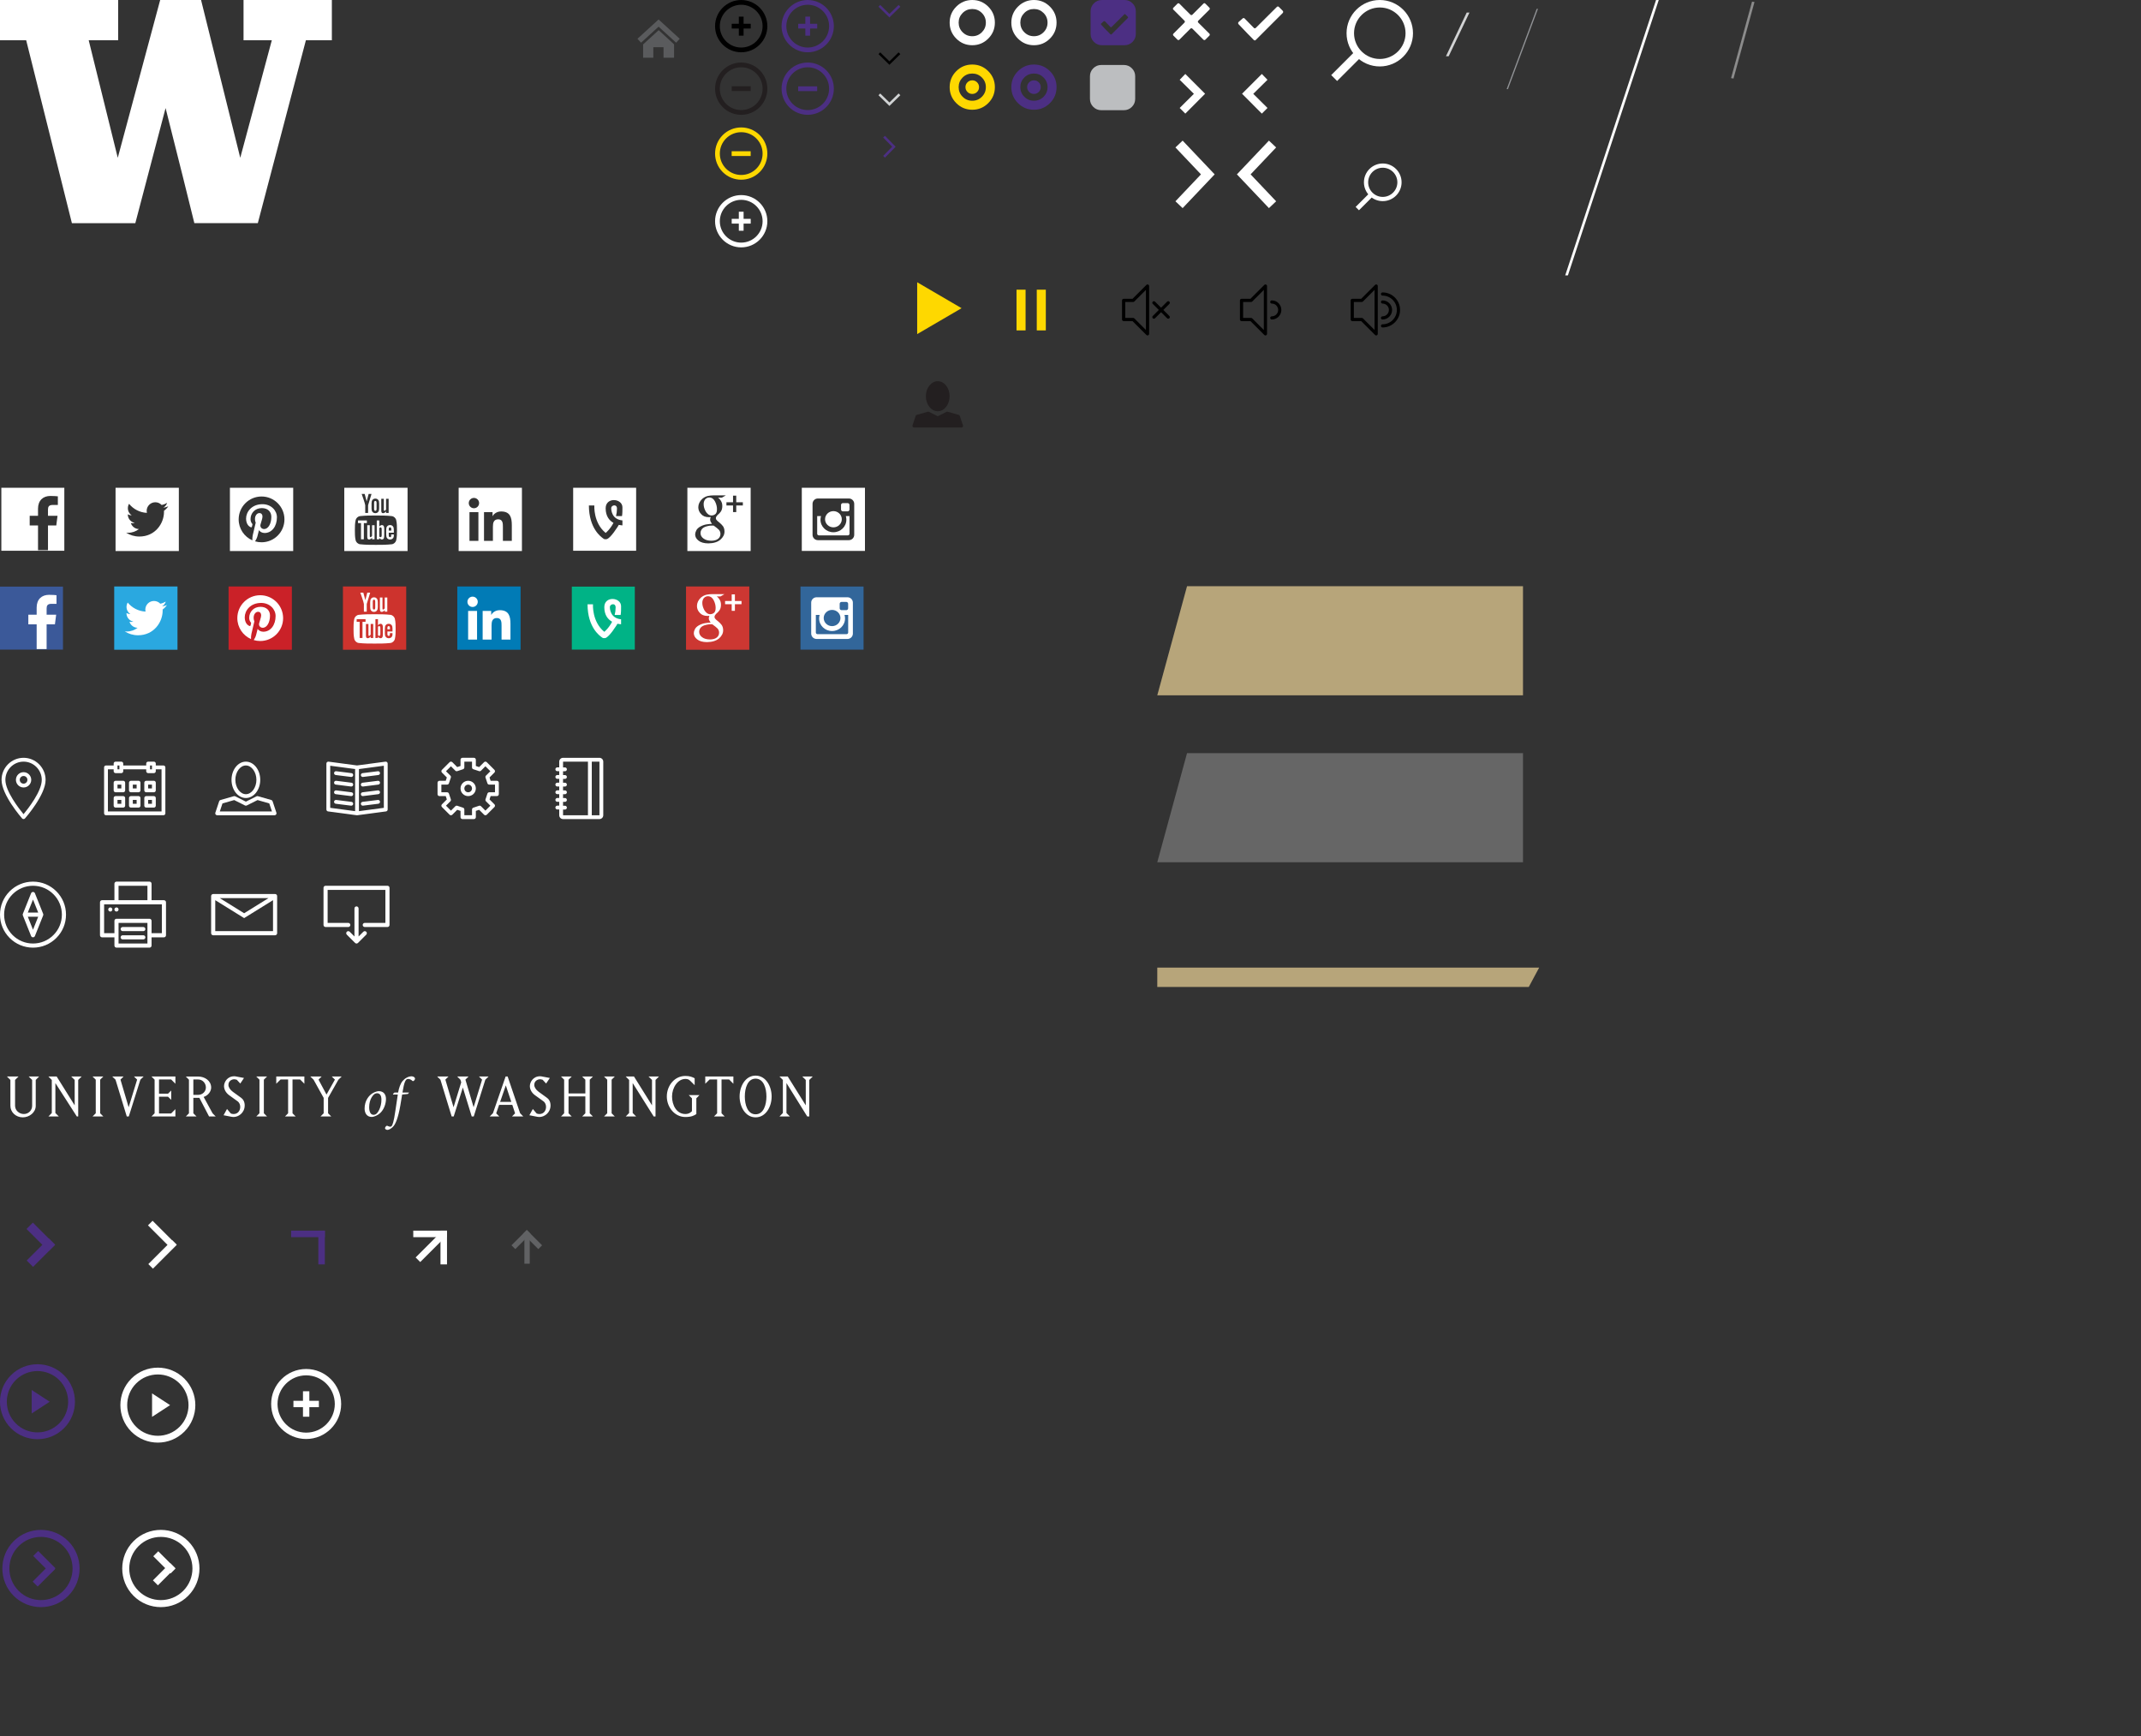 <?xml version="1.0" encoding="utf-8"?>
<!-- Generator: Adobe Illustrator 16.0.0, SVG Export Plug-In . SVG Version: 6.00 Build 0)  -->
<!DOCTYPE svg PUBLIC "-//W3C//DTD SVG 1.1//EN" "http://www.w3.org/Graphics/SVG/1.1/DTD/svg11.dtd">
<svg version="1.1" id="Layer_1" xmlns="http://www.w3.org/2000/svg" xmlns:xlink="http://www.w3.org/1999/xlink" x="0px" y="0px"
	 width="863.5px" height="700.167px" viewBox="0 0 863.5 700.167" enable-background="new 0 0 863.5 700.167" xml:space="preserve">
<rect x="0" y="0" width="863.5" height="700.167" fill="#333333" stroke="none"/>
<g>
	<polygon fill="#4C2F83" points="363.119,2.716 362.42,2.002 358.717,5.623 355.012,2.002 354.312,2.716 358.713,7.025 
		358.717,7.021 358.719,7.025 	"/>
</g>
<g>
	<polygon fill="#4C2F83" points="356.918,54.772 356.204,55.471 359.825,59.174 356.204,62.879 356.918,63.579 361.228,59.178 
		361.224,59.174 361.228,59.172 	"/>
</g>
<g>
	<polygon points="363.119,21.825 362.42,21.111 358.717,24.732 355.012,21.111 354.312,21.825 358.713,26.135 358.717,26.131 
		358.719,26.135 	"/>
</g>
<g>
	<polygon fill="#D1D3D4" points="363.119,38.411 362.42,37.697 358.717,41.318 355.012,37.697 354.312,38.411 358.713,42.72 
		358.717,42.716 358.719,42.72 	"/>
</g>
<g>
	<path fill="#FFFFFF" d="M317.193,448.876v-12.078l8.379,13.471h0.824v-14.729l1.396-1.389h-4.21l1.396,1.389v10.248l-7.267-11.635
		h-3.336l1.368,1.389v13.336l-1.368,1.395h4.211L317.193,448.876z M304.74,449.394c-3.226,0-4.342-3.855-4.342-7.186
		c0-3.334,1.12-7.189,4.342-7.189c3.251,0,4.372,3.855,4.372,7.189C309.111,445.539,307.991,449.394,304.74,449.394 M298.294,442.21
		c0,4.098,2.323,8.414,6.445,8.414c4.152,0,6.476-4.316,6.476-8.414c0-4.096-2.316-8.414-6.476-8.414
		C300.617,433.796,298.294,438.109,298.294,442.21 M291.008,448.986v-13.637h3.058l1.719,1.725v-2.922h-11.337v2.918l1.749-1.723
		h3.033v13.635l-1.258,1.281h4.316L291.008,448.986z M279.071,442.945v5.189c-0.381,0.387-1.145,1.146-2.647,1.146
		c-3.581,0-5.379-3.605-5.379-7.074c0-3.496,2.267-7.074,5.379-7.074c0.817,0,1.42,0.189,1.967,0.766l1.776,1.744v-2.785
		c-0.956-0.488-1.913-0.93-3.743-0.93c-4.398,0-7.486,3.936-7.486,8.279c0,4.26,3.09,8.277,7.486,8.277
		c2.487,0,3.551-0.605,4.425-1.188v-6.354l1.255-1.281h-4.316L279.071,442.945z M255.174,448.876v-12.078l8.479,13.479l0.732-0.008
		v-14.729l1.39-1.389h-4.206l1.395,1.389v10.248l-7.265-11.635h-3.335l1.369,1.389v13.336l-1.369,1.395h4.211L255.174,448.876z
		 M243.619,434.152l1.284,1.283v13.549l-1.284,1.279h4.339l-1.281-1.279v-13.549l1.281-1.283H243.619L243.619,434.152z
		 M229.303,442.177h6.776v6.809l-1.283,1.279h4.343l-1.285-1.279v-13.549l1.285-1.283h-4.343l1.283,1.283v5.541h-6.776v-5.541
		l1.287-1.283h-4.318l1.257,1.283v13.549l-1.257,1.279h4.318l-1.287-1.279V442.177z M222.037,445.789
		c0-1.586-0.738-2.572-1.502-3.092l-3.28-2.377c-1.175-0.846-1.776-1.936-1.776-2.76c0-1.689,1.449-2.295,2.323-2.295
		c0.461,0,0.79,0.189,1.037,0.189l1.418,1.533l1.503-2.24l-3.197-0.605c-0.218-0.053-0.355-0.082-0.761-0.082
		c-2.816,0-4.1,2.404-4.1,3.963c0,1.227,0.624,2.621,2.073,3.682l3.305,2.379c0.901,0.631,1.146,1.559,1.146,2.352
		c0,1.369-0.844,2.855-2.673,2.855c-0.439,0-0.824-0.084-1.124-0.23l-1.53-1.799l-1.393,2.512l3.086,0.605
		c0,0,0.519,0.104,0.958,0.104C219.496,450.486,222.037,448.847,222.037,445.789 M204.005,437.728l2.213,6.666h-4.509
		L204.005,437.728z M200.123,449.009l1.172-3.414h5.331l1.118,3.414l-1.256,1.26h4.565l-1.286-1.312l-5.025-14.803h-0.819
		l-5.112,14.803l-1.311,1.312h3.878L200.123,449.009z M182.985,450.265l3.688-11.662l3.577,11.662h0.82l4.669-14.828l1.311-1.283
		h-3.876l1.257,1.256l-3.414,11.145l-3.308-11.145l1.259-1.256h-4.564l1.285,1.283l0.327,1.062l-3.09,10.055l-3.303-11.146
		l1.256-1.256h-4.561l1.311,1.283l4.535,14.83H182.985L182.985,450.265z M159.101,440.605l-0.613,0.59l0.068,0.227h1.883
		c-0.295,2.047-0.565,3.814-0.999,6.678c-0.61,4.24-1.133,5.742-1.565,6.105c-0.137,0.133-0.363,0.201-0.565,0.201
		c-0.274,0-0.705-0.201-1.002-0.34c-0.27-0.139-0.497,0.021-0.633,0.158c-0.181,0.205-0.384,0.523-0.384,0.773
		c0,0.451,0.589,0.682,0.976,0.682c0.431,0,1.521-0.359,2.498-1.564c0.77-0.951,1.811-3.158,2.697-8.285
		c0.16-0.953,0.343-1.904,0.73-4.402l2.313-0.229l0.495-0.588h-2.675c0.68-4.203,1.247-5.473,2.224-5.473
		c0.683,0,1.246,0.271,1.747,0.75c0.161,0.16,0.409,0.16,0.634-0.023c0.18-0.158,0.455-0.521,0.455-0.838
		c0.022-0.455-0.592-0.953-1.366-0.953c-1.317,0-2.697,0.771-3.65,1.904c-0.885,1.07-1.474,2.789-1.795,4.635h-1.473V440.605
		L159.101,440.605z M148.891,446.55c0-3.357,1.699-5.176,2.406-5.471c0.2-0.092,0.521-0.18,0.747-0.18
		c1.135,0,1.794,0.854,1.794,2.604c0.045,2.951-1.499,5.631-2.451,5.947c-0.181,0.062-0.476,0.158-0.7,0.158
		C149.412,449.613,148.891,448.255,148.891,446.55 M152.769,440.062c-0.589,0-1.52,0.27-2.45,0.814
		c-1.568,0.932-3.27,3.041-3.27,6.219c0,1.592,0.748,3.361,2.86,3.361c1,0,2.428-0.662,3.383-1.523
		c1.499-1.361,2.379-3.699,2.379-5.723C155.675,441.33,154.675,440.062,152.769,440.062 M126.47,435.437l4.071,7.346v6.203
		l-1.281,1.279h4.341l-1.281-1.279v-6.203l4.147-7.322l1.339-1.309h-3.987l1.259,1.256l-3.389,6.033l-3.225-6.033l1.257-1.256
		h-4.561L126.47,435.437z M117.978,448.986v-13.637h3.059l1.721,1.725v-2.922h-11.339v2.918l1.749-1.723h3.031v13.635l-1.255,1.281
		h4.314L117.978,448.986z M103.359,434.152l1.284,1.283v13.549l-1.284,1.279h4.345l-1.283-1.279v-13.549l1.283-1.283H103.359
		L103.359,434.152z M98.69,445.789c0-1.586-0.742-2.572-1.503-3.092l-3.281-2.377c-1.174-0.846-1.775-1.936-1.775-2.76
		c0-1.689,1.449-2.295,2.322-2.295c0.465,0,0.792,0.189,1.039,0.189l1.419,1.533l1.501-2.24l-3.193-0.605
		c-0.22-0.055-0.354-0.082-0.762-0.082c-2.817,0-4.099,2.4-4.099,3.965c0,1.225,0.626,2.619,2.077,3.684l3.305,2.379
		c0.901,0.627,1.147,1.557,1.147,2.35c0,1.367-0.848,2.852-2.677,2.852c-0.437,0-0.818-0.086-1.119-0.23l-1.532-1.801l-1.394,2.514
		l3.088,0.605c0,0,0.519,0.104,0.954,0.104C96.15,450.486,98.69,448.847,98.69,445.789 M77.981,435.351h1.967
		c1.721,0,3.088,1.475,3.088,3.227c0,1.664-1.395,2.977-3.088,2.977h-1.967V435.351z M77.981,448.986v-6.23h2.434l3.904,7.51h2.677
		l-1.258-1.27l-3.604-6.611c1.802-0.549,3.03-2.24,3.03-3.77c0-2.73-2.539-4.451-5.218-4.451h-4.998l1.257,1.283v13.549l-1.257,1.27
		h4.312L77.981,448.986z M70.743,450.265v-2.947l-1.724,1.744h-4.888v-6.77h3.632l1.286,1.279V439.8l-1.286,1.285h-3.632v-5.74h4.89
		l1.724,1.729v-2.922H61.1l1.257,1.279v13.555l-1.257,1.275h9.643V450.265z M49.843,434.152H45.28l1.313,1.283l4.533,14.828h0.819
		l4.669-14.828l1.312-1.283h-3.881l1.26,1.254l-3.417,11.145l-3.3-11.145L49.843,434.152z M37.333,434.152l1.285,1.283v13.549
		l-1.285,1.279h4.343l-1.283-1.279v-13.549l1.283-1.283H37.333L37.333,434.152z M22.335,448.876v-12.078l8.647,13.471h0.558v-14.729
		l1.394-1.389h-4.207l1.394,1.389v10.248l-7.265-11.635h-3.333l1.366,1.389v13.336l-1.366,1.395h4.205L22.335,448.876z
		 M4.193,445.955c0,2.645,2.243,4.668,5.001,4.668c2.621,0,5.217-1.938,5.217-4.668v-10.414l1.367-1.389h-4.207l1.393,1.389v10.414
		c0,1.854-1.473,3.328-3.333,3.328c-1.884,0-3.552-1.447-3.552-3.328v-10.414l1.397-1.389H2.803l1.391,1.389L4.193,445.955
		L4.193,445.955z"/>
</g>
<path fill="#FFFFFF" d="M98.222,0v16.228h11.406l-12.73,47.413c0,0-15.591-62.758-15.808-63.641H64.603
	c-0.231,0.862-17.108,63.641-17.108,63.641L35.773,16.228h11.879V0H0v16.228h10.561c0,0,18.211,72.89,18.438,73.772h25.579
	c0.226-0.866,12.204-46.419,12.204-46.419C74.383,73.969,74.009,72.045,78.387,90h25.593c0.219-0.866,19.394-73.772,19.394-73.772
	h10.473V0H98.222z"/>
<polygon fill="#D2D3D4" points="591.551,5.064 583.17,22.69 584.277,22.69 592.658,5.064 "/>
<polygon fill="#919396" points="619.763,3.579 607.651,35.953 608.178,35.953 620.289,3.579 "/>
<polygon fill="#FFFFFF" points="667.909,0 631.271,111.063 632.363,111.063 669,0 "/>
<g>
	<path fill="#FFFFFF" d="M543.088,13.397C543.088,6.01,549.098,0,556.485,0c7.387,0,13.396,6.011,13.396,13.397
		c0,7.389-6.012,13.399-13.396,13.399C549.098,26.797,543.088,20.786,543.088,13.397z M546.104,13.397
		c0,5.727,4.656,10.385,10.392,10.385c5.726,0,10.384-4.658,10.384-10.385c0-5.726-4.658-10.381-10.384-10.381
		C550.76,3.017,546.104,7.673,546.104,13.397z"/>
	
		<rect x="541.135" y="20.124" transform="matrix(0.707 0.707 -0.707 0.707 178.058 -376.039)" fill="#FFFFFF" width="3.362" height="13.457"/>
</g>
<path d="M298.943,21.092c-5.815,0-10.545-4.731-10.545-10.546C288.397,4.73,293.128,0,298.943,0s10.544,4.73,10.544,10.546
	C309.487,16.359,304.758,21.092,298.943,21.092z M298.943,1.917c-4.757,0-8.627,3.872-8.627,8.629s3.87,8.627,8.627,8.627
	c4.758,0,8.627-3.871,8.627-8.627C307.57,5.788,303.701,1.917,298.943,1.917z"/>
<rect x="295.109" y="9.586" width="7.668" height="1.918"/>
<rect x="297.984" y="6.711" width="1.918" height="7.669"/>
<path fill="#FFFFFF" d="M123.479,580.347c-7.785,0-14.118-6.336-14.118-14.121c-0.001-7.783,6.333-14.117,14.118-14.117
	s14.117,6.334,14.117,14.117S131.264,580.347,123.479,580.347z M123.479,554.673c-6.368,0-11.55,5.188-11.55,11.553
	c0,6.369,5.182,11.551,11.55,11.551c6.371,0,11.551-5.184,11.551-11.551C135.03,559.857,129.85,554.673,123.479,554.673z"/>
<rect x="118.346" y="564.943" fill="#FFFFFF" width="10.266" height="2.568"/>
<rect x="122.195" y="561.093" fill="#FFFFFF" width="2.568" height="10.268"/>
<path fill="#FFFFFF" d="M298.943,99.766c-5.815,0-10.545-4.731-10.545-10.546c-0.001-5.816,4.73-10.546,10.545-10.546
	s10.544,4.73,10.544,10.546C309.487,95.033,304.758,99.766,298.943,99.766z M298.943,80.591c-4.757,0-8.627,3.872-8.627,8.629
	c0,4.757,3.87,8.627,8.627,8.627c4.758,0,8.627-3.871,8.627-8.627C307.57,84.462,303.701,80.591,298.943,80.591z"/>
<rect x="295.109" y="88.26" fill="#FFFFFF" width="7.668" height="1.918"/>
<rect x="297.984" y="85.385" fill="#FFFFFF" width="1.918" height="7.669"/>
<rect x="409.982" y="116.828" fill="#FED800" width="3.653" height="16.424"/>
<path fill="#231F20" d="M291.486,43.22c-4.111-4.112-4.111-10.802,0-14.914c4.112-4.112,10.802-4.112,14.917,0
	c4.108,4.112,4.108,10.801-0.002,14.914C302.288,47.33,295.597,47.332,291.486,43.22z M305.044,29.661
	c-3.364-3.364-8.838-3.363-12.202,0c-3.363,3.364-3.364,8.837,0,12.202c3.364,3.365,8.837,3.363,12.2,0
	C308.408,38.499,308.408,33.026,305.044,29.661z"/>
<rect x="295.105" y="34.784" fill="#231F20" width="7.668" height="1.917"/>
<path fill="#FED800" d="M291.486,69.395c-4.111-4.112-4.111-10.802,0-14.914c4.112-4.112,10.802-4.112,14.917,0
	c4.108,4.112,4.108,10.801-0.002,14.914C302.288,73.505,295.597,73.507,291.486,69.395z M305.044,55.836
	c-3.364-3.364-8.838-3.363-12.202,0c-3.363,3.364-3.364,8.837,0,12.202c3.364,3.365,8.837,3.363,12.2,0
	C308.408,64.674,308.408,59.201,305.044,55.836z"/>
<rect x="295.089" y="60.998" fill="#FED800" width="7.669" height="1.918"/>
<path fill="#4C2F83" d="M325.764,21.092c-5.812,0-10.545-4.731-10.545-10.546C315.219,4.73,319.95,0,325.764,0
	c5.815,0,10.546,4.73,10.546,10.546C336.31,16.359,331.579,21.092,325.764,21.092z M325.764,1.917c-4.757,0-8.626,3.872-8.626,8.629
	s3.869,8.627,8.626,8.627c4.764,0,8.629-3.871,8.629-8.627C334.393,5.788,330.523,1.917,325.764,1.917z"/>
<rect x="321.931" y="9.586" fill="#4C2F83" width="7.668" height="1.918"/>
<rect x="324.805" y="6.711" fill="#4C2F83" width="1.918" height="7.669"/>
<path fill="#4C2F83" d="M318.307,43.22c-4.107-4.112-4.106-10.802,0-14.914c4.113-4.112,10.807-4.112,14.915,0
	c4.111,4.112,4.111,10.801-0.002,14.914C329.109,47.33,322.418,47.332,318.307,43.22z M331.866,29.661
	c-3.364-3.364-8.838-3.363-12.202,0c-3.364,3.364-3.364,8.837,0,12.202c3.364,3.365,8.837,3.363,12.201,0
	C335.229,38.499,335.23,33.026,331.866,29.661z"/>
<rect x="321.911" y="34.823" fill="#4C2F83" width="7.668" height="1.917"/>
<g>
	
		<rect x="10.142" y="497.111" transform="matrix(0.707 0.707 -0.707 0.707 357.55 134.449)" fill="#4C2F83" width="12.603" height="3.629"/>
	
		<rect x="14.669" y="498.98" transform="matrix(0.707 0.707 -0.707 0.707 362.081 136.307)" fill="#4C2F83" width="3.624" height="12.605"/>
</g>
<path fill="#4C2F83" d="M4.423,576.007c-5.897-5.896-5.895-15.49,0-21.389c5.898-5.896,15.491-5.896,21.389,0
	c5.897,5.895,5.897,15.49-0.001,21.389C19.914,581.902,10.318,581.906,4.423,576.007z M23.868,556.562
	c-4.824-4.822-12.673-4.822-17.5,0.004c-4.824,4.822-4.824,12.672,0,17.496c4.828,4.826,12.673,4.824,17.5,0
	C28.691,569.238,28.693,561.388,23.868,556.562z"/>
<path fill="#4C2F83" d="M5.506,643.593c-6.074-6.076-6.074-15.961,0-22.035c6.078-6.076,15.963-6.076,22.04-0.002
	c6.074,6.078,6.074,15.959-0.004,22.037C21.469,649.667,11.58,649.669,5.506,643.593z M25.542,623.562
	c-4.972-4.973-13.059-4.973-18.032,0c-4.971,4.971-4.971,13.061,0,18.027c4.973,4.975,13.058,4.971,18.03,0
	C30.51,636.621,30.514,628.533,25.542,623.562z"/>
<g>
	
		<rect x="12.957" y="628.714" transform="matrix(0.707 0.707 -0.707 0.707 450.745 171.855)" fill="#4C2F83" width="9.854" height="2.836"/>
	
		<rect x="16.454" y="630.133" transform="matrix(0.708 0.707 -0.707 0.708 454.009 173.103)" fill="#4C2F83" width="2.833" height="9.856"/>
</g>
<path fill="#FFFFFF" d="M53.856,643.593c-6.076-6.076-6.074-15.961,0-22.035c6.078-6.076,15.962-6.076,22.038-0.002
	c6.076,6.078,6.076,15.959-0.002,22.037C69.816,649.667,59.93,649.669,53.856,643.593z M73.891,623.562
	c-4.974-4.973-13.057-4.973-18.034,0c-4.971,4.971-4.971,13.061,0,18.027c4.977,4.975,13.058,4.971,18.034,0
	C78.858,636.621,78.861,628.533,73.891,623.562z"/>
<g>
	
		<rect x="61.248" y="628.709" transform="matrix(0.707 0.707 -0.707 0.707 465.017 137.821)" fill="#FFFFFF" width="9.857" height="2.832"/>
	
		<rect x="64.808" y="630.127" transform="matrix(0.707 0.707 -0.707 0.707 468.325 139.077)" fill="#FFFFFF" width="2.832" height="9.851"/>
</g>
<g>
	<polygon fill="#5A5B5D" points="263.494,23.276 263.494,19.049 267.609,19.049 267.609,23.276 271.859,23.276 271.859,17.873 
		265.652,12.167 259.376,17.91 259.376,23.276 	"/>
	<polygon fill="#5A5B5D" points="272.693,17.222 265.619,10.756 258.544,17.222 257.097,15.64 265.619,7.852 274.138,15.64 	"/>
</g>
<g>
	<rect x="138.313" y="236.521" fill="#CD332D" width="25.522" height="25.523"/>
	<path fill="#FFFFFF" d="M149.297,239.016h-1.162l-0.785,3.015l-0.815-3.015h-1.21c0.242,0.711,0.494,1.427,0.737,2.139
		c0.369,1.07,0.599,1.877,0.703,2.429v3.108h1.15v-3.108L149.297,239.016z M152.369,244.841v-2.004c0-0.611-0.105-1.058-0.321-1.348
		c-0.288-0.389-0.691-0.586-1.21-0.586c-0.516,0-0.92,0.197-1.208,0.586c-0.222,0.29-0.325,0.737-0.325,1.348v2.004
		c0,0.608,0.103,1.059,0.325,1.346c0.286,0.39,0.691,0.586,1.208,0.586c0.52,0,0.922-0.196,1.21-0.586
		C152.264,245.898,152.369,245.449,152.369,244.841z M151.332,245.036c0,0.529-0.16,0.794-0.494,0.794
		c-0.335,0-0.495-0.265-0.495-0.794v-2.407c0-0.528,0.16-0.791,0.495-0.791s0.494,0.263,0.494,0.791V245.036z M156.203,246.692
		v-5.72h-1.037v4.372c-0.23,0.325-0.447,0.485-0.655,0.485c-0.139,0-0.22-0.083-0.242-0.242c-0.014-0.034-0.014-0.161-0.014-0.404
		v-4.209h-1.033v4.524c0,0.404,0.036,0.678,0.092,0.848c0.103,0.292,0.334,0.427,0.668,0.427c0.379,0,0.771-0.23,1.184-0.704v0.624
		L156.203,246.692L156.203,246.692z"/>
	<path fill="#FFFFFF" d="M159.562,253.636c0,1.323-0.001,2.729-0.298,4.013c-0.208,0.902-0.946,1.57-1.835,1.669
		c-2.105,0.235-4.236,0.235-6.356,0.235c-2.121,0.002-4.251,0-6.356-0.235c-0.89-0.1-1.628-0.767-1.834-1.669
		c-0.296-1.284-0.296-2.69-0.296-4.013c0-1.323,0.002-2.727,0.299-4.013c0.207-0.902,0.945-1.569,1.834-1.668
		c2.104-0.235,4.235-0.235,6.356-0.235c2.121,0,4.251,0,6.356,0.235c0.889,0.099,1.628,0.766,1.834,1.668
		C159.562,250.91,159.562,252.312,159.562,253.636z"/>
	<path fill="#CD332D" d="M147.428,250.781v-1.068h-3.577v1.068h1.207v6.528h1.141v-6.528H147.428L147.428,250.781z M149.5,257.308
		v-0.617c-0.406,0.468-0.793,0.696-1.171,0.696c-0.332,0-0.559-0.134-0.661-0.419c-0.056-0.172-0.09-0.442-0.09-0.843v-4.477h1.025
		v4.17c0,0.239,0,0.365,0.01,0.398c0.025,0.16,0.104,0.238,0.24,0.238c0.206,0,0.421-0.16,0.648-0.481v-4.326h1.028v5.661H149.5
		L149.5,257.308z M153.399,255.691c0,0.511-0.151,0.763-0.446,0.763c-0.168,0-0.341-0.081-0.511-0.252v-3.45
		c0.171-0.168,0.343-0.25,0.511-0.25c0.295,0,0.446,0.265,0.446,0.774V255.691z M154.425,255.609v-2.254
		c0-0.536-0.035-0.911-0.104-1.139c-0.137-0.423-0.412-0.638-0.82-0.638c-0.377,0-0.729,0.206-1.06,0.614v-2.48h-1.026v7.599h1.026
		v-0.551c0.343,0.424,0.695,0.627,1.06,0.627c0.409,0,0.683-0.217,0.82-0.635C154.391,256.51,154.425,256.132,154.425,255.609z
		 M157.271,253.811h-1.025v-0.523c0-0.523,0.17-0.786,0.515-0.786c0.339,0,0.511,0.264,0.511,0.786L157.271,253.811L157.271,253.811
		z M158.297,255.497v-0.15h-1.047c0,0.414-0.012,0.638-0.022,0.694c-0.059,0.274-0.206,0.414-0.458,0.414
		c-0.352,0-0.523-0.261-0.523-0.785v-1.003h2.051v-1.173c0-0.605-0.103-1.048-0.317-1.333c-0.288-0.388-0.696-0.581-1.21-0.581
		c-0.523,0-0.933,0.193-1.229,0.581c-0.218,0.286-0.316,0.728-0.316,1.333v1.984c0,0.6,0.112,1.048,0.329,1.329
		c0.297,0.388,0.705,0.582,1.242,0.582s0.957-0.203,1.241-0.614c0.125-0.182,0.204-0.388,0.238-0.615
		C158.284,256.055,158.297,255.827,158.297,255.497z"/>
</g>
<g>
	<rect x="276.687" y="236.521" fill="#CC3732" width="25.522" height="25.523"/>
	<path fill="#FFFFFF" d="M289.042,240.523c0.164,0.098,0.342,0.243,0.539,0.434c0.194,0.198,0.38,0.443,0.562,0.731
		c0.177,0.272,0.332,0.596,0.469,0.968c0.112,0.371,0.163,0.807,0.163,1.302c-0.014,0.909-0.216,1.638-0.599,2.184
		c-0.188,0.265-0.389,0.509-0.602,0.732c-0.234,0.225-0.484,0.452-0.749,0.682c-0.152,0.159-0.292,0.336-0.417,0.534
		c-0.152,0.205-0.231,0.445-0.231,0.718c0,0.266,0.081,0.484,0.235,0.658c0.13,0.164,0.26,0.31,0.382,0.434l0.862,0.705
		c0.535,0.441,1.005,0.921,1.409,1.453c0.38,0.536,0.578,1.24,0.597,2.107c0,1.231-0.545,2.324-1.633,3.275
		c-1.13,0.984-2.758,1.492-4.886,1.525c-1.781-0.018-3.109-0.396-3.989-1.137c-0.885-0.692-1.329-1.521-1.329-2.488
		c0-0.468,0.143-0.993,0.434-1.571c0.278-0.577,0.785-1.084,1.519-1.521c0.823-0.47,1.688-0.784,2.594-0.941
		c0.898-0.131,1.644-0.206,2.236-0.223c-0.184-0.241-0.346-0.499-0.49-0.774c-0.164-0.267-0.247-0.587-0.247-0.958
		c0-0.225,0.028-0.413,0.092-0.561c0.056-0.16,0.108-0.303,0.155-0.437c-0.289,0.033-0.559,0.049-0.813,0.049
		c-1.354-0.016-2.385-0.441-3.095-1.276c-0.74-0.778-1.115-1.682-1.115-2.716c0-1.248,0.526-2.381,1.579-3.398
		c0.723-0.596,1.474-0.984,2.253-1.167c0.774-0.158,1.497-0.235,2.167-0.235h5.084l-1.57,0.918h-1.57v-0.005L289.042,240.523
		L289.042,240.523z M290.022,255.155c0-0.644-0.21-1.209-0.632-1.685c-0.446-0.454-1.141-1.013-2.088-1.676
		c-0.163-0.019-0.352-0.023-0.571-0.023c-0.126-0.017-0.458,0-0.993,0.049c-0.525,0.074-1.065,0.195-1.615,0.36
		c-0.126,0.049-0.307,0.125-0.546,0.224c-0.234,0.108-0.473,0.261-0.717,0.458c-0.234,0.207-0.433,0.463-0.594,0.769
		c-0.187,0.323-0.279,0.711-0.279,1.166c0,0.894,0.404,1.63,1.213,2.209c0.77,0.578,1.821,0.876,3.158,0.892
		c1.198-0.018,2.113-0.283,2.743-0.794C289.715,256.598,290.022,255.949,290.022,255.155z M286.479,247.704
		c0.669-0.024,1.227-0.267,1.677-0.722c0.216-0.323,0.353-0.654,0.415-0.993c0.036-0.344,0.056-0.626,0.056-0.858
		c0-1.002-0.256-2.012-0.772-3.031c-0.238-0.487-0.557-0.886-0.95-1.193c-0.401-0.289-0.862-0.442-1.382-0.459
		c-0.689,0.019-1.262,0.296-1.719,0.834c-0.382,0.562-0.566,1.193-0.552,1.889c0,0.92,0.269,1.875,0.807,2.871
		c0.265,0.463,0.597,0.856,1.009,1.18C285.479,247.544,285.949,247.704,286.479,247.704z"/>
	<polygon fill="#FFFFFF" points="299.066,242.382 296.399,242.382 296.399,239.714 295.106,239.714 295.106,242.382 
		292.439,242.382 292.439,243.674 295.106,243.674 295.106,246.342 296.399,246.342 296.399,243.674 299.066,243.674 	"/>
</g>
<g>
	<rect x="230.623" y="236.583" fill="#00B386" width="25.402" height="25.401"/>
	<path fill="#FFFFFF" d="M245.969,244.784c0-1.182,2.323-1.794,2.323,0.204c-0.007,1.096-0.155,2.108-0.391,3.035h2.415
		c0.184-1.119,0.176-2.223,0.176-3.524c0-3.666-6.765-4.279-6.765,0.367c0,3.265,1.536,4.98,3.145,5.884
		c-1.34,2.629-3.145,4.062-3.145,4.062c-5.052-4.117-4.564-11.085-4.564-11.085h-2.201c0.042,9.412,5.014,12.714,5.625,13.204
		c0.611,0.488,0.733,0.45,1.467,0.408c0.732-0.041,2.402-1.713,4.44-4.891c0.198-0.307,0.374-0.601,0.534-0.886
		c0.852,0.191,1.463,0.196,1.463,0.196v-1.999C246.213,249.347,245.969,245.679,245.969,244.784z"/>
</g>
<g>
	<rect x="322.811" y="236.521" fill="#32669A" width="25.52" height="25.523"/>
	<polygon fill="#231F20" points="322.811,262.045 322.811,262.07 348.359,262.07 348.359,236.497 322.785,236.497 322.785,262.07 
		322.811,262.07 322.811,262.045 322.836,262.045 322.836,236.546 348.309,236.546 348.309,262.019 322.811,262.019 
		322.811,262.045 322.836,262.045 	"/>
	<path fill="#FFFFFF" d="M329.326,240.879h12.495c1.187,0,2.158,0.971,2.158,2.158v12.495c0,1.187-0.971,2.156-2.158,2.156h-12.495
		c-1.187,0-2.158-0.97-2.158-2.156v-12.495C327.167,241.85,328.139,240.879,329.326,240.879z M339.414,242.746
		c-0.415,0-0.757,0.343-0.757,0.758v1.81c0,0.416,0.343,0.758,0.757,0.758h1.9c0.415,0,0.756-0.342,0.756-0.758v-1.81
		c0-0.415-0.344-0.758-0.756-0.758H339.414z M342.078,247.987h-1.479c0.14,0.458,0.216,0.941,0.216,1.443
		c0,2.796-2.34,5.062-5.227,5.062c-2.881,0-5.222-2.266-5.222-5.062c0-0.502,0.076-0.985,0.217-1.443h-1.544v7.101
		c0,0.369,0.3,0.667,0.668,0.667h11.708c0.368,0,0.668-0.298,0.668-0.667v-7.101H342.078L342.078,247.987z M335.588,245.977
		c-1.861,0-3.375,1.463-3.375,3.271c0,1.806,1.511,3.271,3.375,3.271c1.866,0,3.377-1.464,3.377-3.271
		S337.454,245.977,335.588,245.977z"/>
</g>
<g>
	<rect x="92.188" y="236.521" fill="#CA2128" width="25.523" height="25.523"/>
	<path fill="#FFFFFF" d="M104.95,240.053c-5.098,0-9.232,4.134-9.232,9.23c0,3.778,2.273,7.027,5.526,8.455
		c-0.026-0.646-0.005-1.419,0.161-2.12c0.178-0.75,1.188-5.032,1.188-5.032s-0.295-0.588-0.295-1.46c0-1.366,0.794-2.39,1.782-2.39
		c0.839,0,1.245,0.632,1.245,1.387c0,0.844-0.539,2.106-0.815,3.275c-0.231,0.98,0.492,1.778,1.456,1.778
		c1.75,0,2.928-2.246,2.928-4.908c0-2.022-1.362-3.537-3.841-3.537c-2.799,0-4.544,2.088-4.544,4.421
		c0,0.804,0.238,1.371,0.609,1.811c0.171,0.2,0.195,0.283,0.132,0.514c-0.043,0.17-0.145,0.58-0.188,0.74
		c-0.062,0.235-0.25,0.318-0.462,0.233c-1.291-0.525-1.891-1.938-1.891-3.525c0-2.62,2.211-5.767,6.599-5.767
		c3.523,0,5.845,2.55,5.845,5.29c0,3.622-2.015,6.326-4.982,6.326c-0.997,0-1.934-0.539-2.255-1.15c0,0-0.536,2.126-0.649,2.539
		c-0.196,0.709-0.579,1.424-0.93,1.977c0.831,0.245,1.708,0.378,2.617,0.378c5.098,0,9.23-4.132,9.23-9.23
		C114.181,244.191,110.047,240.053,104.95,240.053z"/>
</g>
<g>
	<rect y="236.583" fill="#3B5999" width="25.401" height="25.401"/>
	<path fill="#FFFFFF" d="M22.152,251.79l0.502-3.887h-3.85v-2.482c0-1.125,0.313-1.895,1.927-1.895l2.058-0.001v-3.478
		c-0.355-0.047-1.577-0.153-3-0.153c-2.969,0-5,1.812-5,5.14v2.867h-3.358v3.888h3.358v9.977h4.015v-9.977L22.152,251.79
		L22.152,251.79z"/>
</g>
<g>
	<rect x="184.437" y="236.522" fill="#017BB6" width="25.523" height="25.522"/>
	<path fill="#FFFFFF" d="M188.804,246.376h3.6v11.57h-3.6V246.376z M190.607,240.624c1.151,0,2.084,0.935,2.084,2.084
		c0,1.151-0.933,2.085-2.084,2.085c-1.155,0-2.087-0.934-2.087-2.085C188.519,241.559,189.452,240.624,190.607,240.624"/>
	<path fill="#FFFFFF" d="M194.663,246.376h3.448v1.581h0.049c0.48-0.911,1.654-1.868,3.404-1.868c3.64,0,4.314,2.396,4.314,5.51
		v6.346h-3.594v-5.625c0-1.343-0.027-3.069-1.871-3.069c-1.872,0-2.157,1.462-2.157,2.969v5.724h-3.593V246.376L194.663,246.376
		L194.663,246.376z"/>
</g>
<g>
	<rect x="46.063" y="236.521" fill="#2AA8E0" width="25.523" height="25.523"/>
	<path fill="#FFFFFF" d="M67.332,244.007c-0.626,0.276-1.299,0.465-2.004,0.549c0.721-0.432,1.275-1.115,1.535-1.932
		c-0.673,0.399-1.42,0.692-2.216,0.849c-0.638-0.679-1.545-1.102-2.549-1.102c-1.928,0-3.491,1.564-3.491,3.49
		c0,0.274,0.031,0.54,0.09,0.795c-2.901-0.146-5.473-1.535-7.195-3.648c-0.3,0.518-0.472,1.116-0.472,1.756
		c0,1.21,0.616,2.28,1.552,2.905c-0.572-0.017-1.109-0.176-1.581-0.437v0.044c0,1.691,1.203,3.103,2.8,3.423
		c-0.292,0.081-0.603,0.124-0.92,0.124c-0.225,0-0.444-0.021-0.657-0.062c0.445,1.388,1.733,2.396,3.261,2.425
		c-1.193,0.936-2.699,1.495-4.335,1.495c-0.282,0-0.559-0.018-0.832-0.05c1.544,0.991,3.379,1.57,5.352,1.57
		c6.42,0,9.932-5.321,9.932-9.933c0-0.151-0.004-0.303-0.009-0.452C66.272,245.321,66.863,244.706,67.332,244.007z"/>
</g>
<g>
	<path fill="#FFFFFF" d="M151.381,206.014c0.334,0,0.494-0.265,0.494-0.793v-2.407c0-0.529-0.161-0.793-0.494-0.793
		c-0.335,0-0.496,0.264-0.496,0.793v2.407C150.886,205.749,151.046,206.014,151.381,206.014z"/>
	<path fill="#FFFFFF" d="M138.856,222.229h25.522v-25.523h-25.522V222.229z M153.765,201.155h1.034v4.211
		c0,0.243,0,0.37,0.013,0.404c0.023,0.161,0.104,0.242,0.243,0.242c0.207,0,0.425-0.161,0.655-0.485v-4.372h1.038v5.721h-1.038
		v-0.624c-0.414,0.473-0.807,0.704-1.185,0.704c-0.333,0-0.563-0.136-0.667-0.427c-0.057-0.172-0.093-0.447-0.093-0.85V201.155
		L153.765,201.155z M149.85,203.021c0-0.611,0.103-1.058,0.324-1.348c0.287-0.39,0.691-0.586,1.208-0.586
		c0.519,0,0.921,0.196,1.21,0.586c0.216,0.29,0.322,0.737,0.322,1.348v2.004c0,0.608-0.106,1.059-0.322,1.346
		c-0.288,0.39-0.691,0.586-1.21,0.586c-0.517,0-0.92-0.196-1.208-0.586c-0.221-0.287-0.324-0.738-0.324-1.346V203.021z
		 M147.077,199.199l0.815,3.015l0.786-3.015h1.161l-1.383,4.568v3.108h-1.149v-3.108c-0.104-0.552-0.335-1.358-0.703-2.43
		c-0.242-0.712-0.495-1.427-0.737-2.139L147.077,199.199L147.077,199.199z M143.429,209.807c0.206-0.902,0.944-1.568,1.833-1.667
		c2.105-0.235,4.236-0.236,6.357-0.235c2.12-0.001,4.25,0,6.356,0.235c0.888,0.099,1.627,0.766,1.834,1.667
		c0.295,1.287,0.294,2.688,0.294,4.014c0,1.323-0.001,2.727-0.297,4.012c-0.208,0.902-0.946,1.569-1.835,1.668
		c-2.106,0.235-4.237,0.235-6.356,0.235c-2.122,0-4.251,0-6.357-0.235c-0.889-0.1-1.627-0.766-1.833-1.668
		c-0.297-1.285-0.297-2.689-0.297-4.012C143.129,212.496,143.133,211.094,143.429,209.807z"/>
	<path fill="#FFFFFF" d="M148.872,217.571c0.377,0,0.765-0.228,1.172-0.696v0.618h1.028v-5.662h-1.028v4.327
		c-0.227,0.321-0.443,0.48-0.648,0.48c-0.136,0-0.215-0.082-0.24-0.239c-0.01-0.034-0.01-0.159-0.01-0.399v-4.168h-1.025v4.478
		c0,0.4,0.035,0.669,0.09,0.841C148.313,217.436,148.541,217.571,148.872,217.571z"/>
	<path fill="#FFFFFF" d="M152.984,216.944c0.343,0.423,0.695,0.627,1.06,0.627c0.41,0,0.684-0.215,0.82-0.636
		c0.068-0.239,0.104-0.617,0.104-1.14v-2.255c0-0.535-0.036-0.91-0.104-1.138c-0.137-0.424-0.412-0.639-0.82-0.639
		c-0.377,0-0.728,0.206-1.06,0.614v-2.481h-1.026v7.599h1.026V216.944z M152.984,212.935c0.171-0.169,0.343-0.25,0.511-0.25
		c0.296,0,0.447,0.263,0.447,0.773v2.416c0,0.512-0.151,0.764-0.447,0.764c-0.167,0-0.34-0.082-0.511-0.252V212.935z"/>
	<polygon fill="#FFFFFF" points="145.601,217.493 146.741,217.493 146.741,210.964 147.971,210.964 147.971,209.894 
		144.394,209.894 144.394,210.964 145.601,210.964 	"/>
	<path fill="#FFFFFF" d="M157.338,217.571c0.536,0,0.957-0.203,1.241-0.613c0.124-0.182,0.204-0.388,0.238-0.615
		c0.01-0.103,0.022-0.332,0.022-0.662v-0.15h-1.048c0,0.413-0.012,0.638-0.021,0.694c-0.059,0.274-0.206,0.413-0.458,0.413
		c-0.352,0-0.523-0.262-0.523-0.786v-1.002h2.051v-1.173c0-0.606-0.103-1.048-0.318-1.334c-0.287-0.389-0.695-0.581-1.209-0.581
		c-0.523,0-0.934,0.192-1.229,0.581c-0.218,0.286-0.316,0.728-0.316,1.334v1.983c0,0.601,0.111,1.048,0.328,1.33
		C156.392,217.377,156.8,217.571,157.338,217.571z M156.789,213.471c0-0.523,0.171-0.786,0.515-0.786
		c0.339,0,0.511,0.263,0.511,0.786v0.524h-1.025L156.789,213.471L156.789,213.471z"/>
</g>
<g>
	<path fill="#FFFFFF" d="M289.109,206.172c0.036-0.341,0.056-0.625,0.056-0.858c0-1.002-0.256-2.012-0.768-3.032
		c-0.242-0.488-0.561-0.886-0.953-1.192c-0.401-0.289-0.862-0.443-1.382-0.459c-0.689,0.018-1.262,0.295-1.719,0.833
		c-0.382,0.563-0.567,1.193-0.553,1.889c0,0.92,0.269,1.875,0.807,2.871c0.265,0.464,0.597,0.856,1.009,1.179
		c0.416,0.324,0.885,0.486,1.413,0.486c0.669-0.025,1.227-0.267,1.677-0.722C288.911,206.843,289.048,206.512,289.109,206.172z"/>
	<path fill="#FFFFFF" d="M283.742,217.188c0.771,0.578,1.821,0.876,3.157,0.893c1.198-0.017,2.113-0.282,2.744-0.793
		c0.616-0.505,0.923-1.154,0.923-1.948c0-0.646-0.211-1.208-0.632-1.687c-0.446-0.454-1.142-1.012-2.089-1.675
		c-0.162-0.017-0.349-0.024-0.57-0.024c-0.127-0.016-0.458,0-0.993,0.05c-0.525,0.074-1.065,0.195-1.616,0.36
		c-0.126,0.049-0.307,0.125-0.545,0.224c-0.234,0.107-0.474,0.26-0.718,0.458c-0.234,0.206-0.433,0.462-0.594,0.769
		c-0.188,0.323-0.279,0.711-0.279,1.165C282.528,215.874,282.933,216.609,283.742,217.188z"/>
	<path fill="#FFFFFF" d="M277.229,222.229h25.523v-25.523h-25.523V222.229z M292.982,202.565h2.663v-2.667h1.292v2.667h2.667v1.292
		h-2.667v2.668h-1.292v-2.668h-2.663V202.565z M280.805,213.947c0.279-0.577,0.785-1.084,1.519-1.522
		c0.823-0.47,1.688-0.784,2.594-0.941c0.898-0.131,1.644-0.205,2.236-0.223c-0.183-0.241-0.343-0.499-0.487-0.773
		c-0.167-0.266-0.25-0.586-0.25-0.959c0-0.224,0.027-0.413,0.091-0.561c0.057-0.16,0.108-0.304,0.159-0.437
		c-0.289,0.033-0.561,0.049-0.816,0.049c-1.353-0.017-2.386-0.443-3.095-1.277c-0.74-0.778-1.116-1.683-1.116-2.716
		c0-1.249,0.526-2.38,1.58-3.398c0.723-0.595,1.473-0.982,2.253-1.166c0.773-0.157,1.496-0.236,2.17-0.236h5.082l-1.57,0.917h-1.57
		c0.163,0.099,0.342,0.244,0.538,0.433c0.195,0.199,0.38,0.444,0.562,0.732c0.176,0.272,0.332,0.595,0.468,0.967
		c0.112,0.372,0.164,0.806,0.164,1.302c-0.014,0.909-0.216,1.637-0.599,2.183c-0.19,0.266-0.39,0.509-0.602,0.733
		c-0.235,0.223-0.485,0.451-0.75,0.682c-0.151,0.157-0.291,0.334-0.417,0.533c-0.151,0.207-0.23,0.446-0.23,0.719
		c0,0.266,0.081,0.484,0.234,0.658c0.13,0.166,0.26,0.31,0.384,0.434l0.86,0.706c0.536,0.439,1.006,0.921,1.409,1.451
		c0.381,0.539,0.58,1.24,0.597,2.108c0,1.231-0.545,2.323-1.634,3.275c-1.127,0.984-2.758,1.492-4.886,1.525
		c-1.781-0.017-3.109-0.396-3.988-1.138c-0.885-0.694-1.33-1.522-1.33-2.488C280.372,215.05,280.516,214.525,280.805,213.947z"/>
</g>
<path fill="#FFFFFF" d="M231.166,222.106h25.401v-25.4h-25.401V222.106L231.166,222.106z M239.708,203.845
	c0,0-0.489,6.969,4.564,11.085c0,0,1.805-1.432,3.145-4.06c-1.607-0.904-3.145-2.621-3.145-5.884c0-4.646,6.765-4.035,6.765-0.368
	c0,1.301,0.008,2.406-0.175,3.525h-2.416c0.235-0.927,0.383-1.939,0.39-3.035c0-1.997-2.324-1.386-2.324-0.204
	c0,0.897,0.244,4.564,4.524,4.972v1.998c0,0-0.61-0.003-1.463-0.195c-0.161,0.286-0.337,0.581-0.534,0.887
	c-2.039,3.177-3.708,4.848-4.439,4.89c-0.736,0.041-0.856,0.082-1.468-0.408c-0.611-0.49-5.583-3.79-5.624-13.204L239.708,203.845
	L239.708,203.845z"/>
<g>
	<path fill="#FFFFFF" d="M348.852,196.706h-25.476v25.473h25.476V196.706z M344.521,215.69c0,1.187-0.97,2.156-2.157,2.156h-12.495
		c-1.187,0-2.158-0.97-2.158-2.156v-12.495c0-1.187,0.972-2.158,2.158-2.158h12.495c1.187,0,2.157,0.971,2.157,2.158V215.69z"/>
	<path fill="#FFFFFF" d="M339.957,206.23h1.9c0.417,0,0.757-0.341,0.757-0.757v-1.811c0-0.416-0.344-0.758-0.757-0.758h-1.9
		c-0.415,0-0.757,0.342-0.757,0.758v1.811C339.199,205.89,339.539,206.23,339.957,206.23z"/>
	<path fill="#FFFFFF" d="M341.357,209.59c0,2.794-2.34,5.062-5.226,5.062c-2.882,0-5.222-2.268-5.222-5.062
		c0-0.502,0.076-0.985,0.216-1.444h-1.543v7.101c0,0.368,0.3,0.667,0.668,0.667h11.707c0.368,0,0.667-0.299,0.667-0.667v-7.101
		h-1.479C341.281,208.604,341.357,209.087,341.357,209.59z"/>
	<ellipse fill="#FFFFFF" cx="336.132" cy="209.407" rx="3.377" ry="3.271"/>
</g>
<path fill="#FFFFFF" d="M92.731,222.229h25.523v-25.523H92.731V222.229z M105.492,200.236c5.098,0,9.231,4.133,9.231,9.231
	c0,5.098-4.133,9.231-9.231,9.231c-0.909,0-1.786-0.134-2.616-0.378c0.35-0.556,0.734-1.267,0.93-1.978
	c0.113-0.411,0.649-2.538,0.649-2.538c0.321,0.611,1.258,1.15,2.255,1.15c2.967,0,4.982-2.705,4.982-6.327
	c0-2.739-2.321-5.289-5.845-5.289c-4.387,0-6.598,3.146-6.598,5.767c0,1.588,0.601,3,1.891,3.526c0.211,0.087,0.4,0.003,0.461-0.232
	c0.044-0.162,0.145-0.569,0.188-0.74c0.063-0.231,0.039-0.312-0.132-0.514c-0.372-0.439-0.609-1.007-0.609-1.812
	c0-2.332,1.745-4.42,4.544-4.42c2.478,0,3.841,1.514,3.841,3.537c0,2.663-1.178,4.908-2.927,4.908c-0.964,0-1.688-0.798-1.456-1.777
	c0.276-1.169,0.814-2.432,0.814-3.276c0-0.755-0.405-1.386-1.245-1.386c-0.988,0-1.781,1.022-1.781,2.389
	c0,0.871,0.295,1.46,0.295,1.46s-1.01,4.281-1.188,5.032c-0.165,0.7-0.186,1.473-0.161,2.119c-3.253-1.427-5.525-4.676-5.525-8.455
	C96.26,204.368,100.395,200.236,105.492,200.236z"/>
<path fill="#FFFFFF" d="M0.542,222.106h25.401v-25.4H0.542V222.106z M11.975,208.024h3.358v-2.867c0-3.328,2.031-5.14,5-5.14
	c1.423,0,2.645,0.106,3,0.153v3.478h-2.058c-1.614,0-1.927,0.768-1.927,1.894v2.482h3.85l-0.502,3.888h-3.348v9.976h-4.015v-9.976
	h-3.358V208.024L11.975,208.024z"/>
<path fill="#FFFFFF" d="M184.979,222.228h25.523v-25.522h-25.523V222.228z M192.949,218.127h-3.601v-11.569h3.601V218.127z
	 M195.207,206.559h3.448v1.582h0.049c0.48-0.911,1.653-1.869,3.405-1.869c3.64,0,4.314,2.395,4.314,5.51v6.345h-3.595v-5.624
	c0-1.344-0.026-3.069-1.871-3.069c-1.871,0-2.156,1.461-2.156,2.969v5.724h-3.593L195.207,206.559L195.207,206.559L195.207,206.559z
	 M191.149,200.807c1.151,0,2.085,0.935,2.085,2.084c0,1.151-0.934,2.085-2.085,2.085c-1.155,0-2.087-0.935-2.087-2.085
	C189.062,201.743,189.994,200.807,191.149,200.807z"/>
<path fill="#FFFFFF" d="M46.606,222.23H72.13v-25.524H46.606V222.23z M52.767,210.943c0.213,0.042,0.432,0.063,0.657,0.063
	c0.318,0,0.627-0.043,0.92-0.123c-1.597-0.32-2.8-1.731-2.8-3.423v-0.044c0.471,0.261,1.009,0.419,1.581,0.437
	c-0.936-0.625-1.552-1.695-1.552-2.905c0-0.64,0.173-1.239,0.473-1.756c1.722,2.113,4.293,3.503,7.194,3.648
	c-0.059-0.255-0.09-0.521-0.09-0.795c0-1.927,1.562-3.491,3.491-3.491c1.003,0,1.911,0.424,2.549,1.103
	c0.795-0.157,1.542-0.448,2.216-0.848c-0.26,0.815-0.813,1.499-1.535,1.931c0.706-0.084,1.379-0.271,2.004-0.55
	c-0.469,0.701-1.061,1.316-1.741,1.807c0.005,0.151,0.009,0.301,0.009,0.453c0,4.613-3.512,9.931-9.932,9.931
	c-1.973,0-3.808-0.578-5.352-1.568c0.273,0.032,0.55,0.05,0.832,0.05c1.636,0,3.142-0.561,4.335-1.494
	C54.5,213.339,53.211,212.33,52.767,210.943z"/>
<path fill="#FFFFFF" d="M500.939,37.808l7.979-7.979l2.28,2.351l-5.735,5.664l5.735,5.699l-2.28,2.28L500.939,37.808z"/>
<path fill="#FFFFFF" d="M478.056,45.822l-2.271-2.28l5.729-5.699l-5.729-5.664l2.271-2.351l7.979,7.979L478.056,45.822z"/>
<path fill="#FED800" d="M401.248,35.143c0,2.517-0.891,4.667-2.672,6.447c-1.781,1.781-3.935,2.672-6.447,2.672
	c-2.518,0-4.667-0.891-6.447-2.672c-1.777-1.781-2.672-3.93-2.672-6.447s0.896-4.667,2.672-6.448
	c1.78-1.781,3.934-2.671,6.447-2.671c2.521,0,4.666,0.891,6.447,2.671C400.357,30.477,401.248,32.626,401.248,35.143z
	 M397.614,35.143c0-1.52-0.534-2.814-1.604-3.883c-1.065-1.069-2.359-1.603-3.883-1.603c-1.521,0-2.812,0.534-3.883,1.603
	c-1.069,1.069-1.604,2.363-1.604,3.883s0.534,2.814,1.604,3.883c1.068,1.068,2.362,1.603,3.883,1.603s2.813-0.534,3.883-1.603
	C397.08,37.957,397.614,36.663,397.614,35.143z M394.872,35.143c0,0.76-0.271,1.407-0.802,1.941
	c-0.534,0.534-1.186,0.801-1.941,0.801s-1.407-0.267-1.941-0.801c-0.53-0.535-0.802-1.182-0.802-1.941
	c0-0.76,0.271-1.407,0.802-1.941c0.534-0.534,1.186-0.802,1.941-0.802s1.407,0.268,1.941,0.802
	C394.604,33.736,394.872,34.383,394.872,35.143z"/>
<path fill="#FFFFFF" d="M401.248,9.119c0,2.517-0.891,4.667-2.672,6.448c-1.781,1.781-3.935,2.671-6.447,2.671
	c-2.518,0-4.667-0.891-6.447-2.671c-1.777-1.781-2.672-3.931-2.672-6.448c0-2.517,0.896-4.667,2.672-6.447
	c1.78-1.781,3.93-2.672,6.447-2.672c2.521,0,4.666,0.891,6.447,2.672C400.357,4.453,401.248,6.602,401.248,9.119z M397.614,9.119
	c0-1.52-0.534-2.814-1.604-3.883c-1.065-1.068-2.359-1.603-3.883-1.603c-1.521,0-2.812,0.534-3.883,1.603
	c-1.068,1.069-1.604,2.363-1.604,3.883s0.534,2.814,1.604,3.883c1.07,1.069,2.362,1.603,3.883,1.603s2.813-0.534,3.883-1.603
	C397.08,11.933,397.614,10.639,397.614,9.119z"/>
<path fill="#4C2F83" d="M426.126,35.143c0,2.517-0.891,4.667-2.672,6.447c-1.781,1.781-3.931,2.672-6.447,2.672
	c-2.518,0-4.667-0.891-6.446-2.672c-1.773-1.781-2.673-3.93-2.673-6.447s0.896-4.667,2.673-6.448
	c1.779-1.781,3.938-2.671,6.446-2.671c2.521,0,4.666,0.891,6.447,2.671C425.235,30.477,426.126,32.626,426.126,35.143z
	 M422.492,35.143c0-1.52-0.534-2.814-1.604-3.883c-1.062-1.069-2.354-1.603-3.883-1.603c-1.521,0-2.812,0.534-3.883,1.603
	c-1.069,1.069-1.604,2.363-1.604,3.883s0.534,2.814,1.604,3.883c1.068,1.068,2.362,1.603,3.883,1.603
	c1.521,0,2.813-0.534,3.883-1.603C421.958,37.957,422.492,36.663,422.492,35.143z M419.75,35.143c0,0.76-0.268,1.407-0.802,1.941
	s-1.188,0.801-1.941,0.801s-1.407-0.267-1.938-0.801c-0.534-0.535-0.811-1.182-0.811-1.941c0-0.76,0.271-1.407,0.811-1.941
	c0.525-0.534,1.182-0.802,1.938-0.802s1.407,0.268,1.941,0.802C419.482,33.736,419.75,34.383,419.75,35.143z"/>
<path fill="#FFFFFF" d="M426.126,9.119c0,2.517-0.891,4.667-2.672,6.448c-1.781,1.781-3.931,2.671-6.447,2.671
	c-2.518,0-4.667-0.891-6.446-2.671c-1.773-1.781-2.673-3.931-2.673-6.448c0-2.517,0.896-4.667,2.673-6.447
	C412.34,0.891,414.489,0,417.007,0c2.521,0,4.666,0.891,6.447,2.672C425.235,4.453,426.126,6.602,426.126,9.119z M422.492,9.119
	c0-1.52-0.534-2.814-1.604-3.883c-1.062-1.068-2.354-1.603-3.883-1.603c-1.521,0-2.812,0.534-3.883,1.603
	c-1.068,1.069-1.604,2.363-1.604,3.883s0.534,2.814,1.604,3.883s2.362,1.603,3.883,1.603c1.521,0,2.813-0.534,3.883-1.603
	C421.958,11.933,422.492,10.639,422.492,9.119z"/>
<path fill="#4C2F83" d="M456.76,1.335c0.896,0.891,1.336,1.965,1.336,3.224v9.119c0,1.259-0.438,2.333-1.336,3.224
	c-0.891,0.89-1.965,1.335-3.225,1.335h-9.117c-1.26,0-2.334-0.445-3.225-1.335c-0.896-0.891-1.336-1.965-1.336-3.224V4.56
	c0-1.259,0.438-2.333,1.336-3.224C442.084,0.445,443.158,0,444.418,0h9.117C454.795,0,455.869,0.445,456.76,1.335z M454.854,6.768
	l-0.961-0.962c-0.143-0.166-0.297-0.166-0.463,0l-5.094,5.058c-0.166,0.167-0.334,0.167-0.5,0l-2.207-2.28
	c-0.072-0.047-0.154-0.071-0.25-0.071s-0.178,0.024-0.25,0.071l-0.996,0.891c-0.072,0.071-0.104,0.154-0.104,0.25
	c0,0.095,0.026,0.178,0.104,0.249l2.244,2.387c0.047,0.024,0.1,0.065,0.16,0.125c0.059,0.059,0.125,0.125,0.195,0.196
	c0.062,0.071,0.11,0.119,0.143,0.143l0.961,0.997c0.166,0.143,0.334,0.143,0.5,0l6.518-6.554
	C455.02,7.101,455.02,6.934,454.854,6.768z"/>
<path fill="#BCBEC0" d="M444.162,26.205h9.119c1.258,0,2.332,0.445,3.223,1.335s1.336,1.965,1.336,3.224v9.119
	c0,1.259-0.445,2.333-1.336,3.224s-1.965,1.336-3.223,1.336h-9.119c-1.26,0-2.334-0.445-3.229-1.336
	c-0.891-0.89-1.336-1.965-1.336-3.224v-9.119c0-1.258,0.445-2.333,1.336-3.224C441.828,26.649,442.902,26.205,444.162,26.205z"/>
<path fill="#FFFFFF" d="M487.758,3.092c0.119,0.119,0.18,0.255,0.18,0.41c0,0.154-0.061,0.291-0.18,0.409l-4.452,4.417
	c-0.261,0.261-0.261,0.534,0,0.819l4.452,4.417c0.119,0.119,0.18,0.255,0.18,0.409c0,0.155-0.061,0.291-0.18,0.41l-1.603,1.603
	c-0.118,0.119-0.255,0.178-0.409,0.178s-0.291-0.06-0.41-0.178l-4.417-4.417c-0.118-0.119-0.255-0.178-0.409-0.178
	c-0.146,0-0.291,0.06-0.41,0.178l-4.417,4.417c-0.109,0.119-0.255,0.178-0.4,0.178c-0.154,0-0.291-0.06-0.41-0.178l-1.604-1.603
	c-0.115-0.119-0.179-0.255-0.179-0.41c0-0.154,0.062-0.291,0.179-0.409l4.417-4.417c0.27-0.285,0.27-0.558,0-0.819l-4.417-4.417
	c-0.281-0.285-0.281-0.558,0-0.819l1.604-1.603c0.119-0.119,0.256-0.178,0.41-0.178c0.146,0,0.291,0.06,0.4,0.178l4.417,4.417
	c0.119,0.119,0.265,0.178,0.41,0.178c0.154,0,0.291-0.06,0.409-0.178l4.417-4.417c0.262-0.285,0.534-0.285,0.819,0L487.758,3.092z"
	/>
<path fill="#FFFFFF" d="M517.376,4.39c0.095,0.119,0.143,0.255,0.143,0.41c0,0.155-0.048,0.291-0.143,0.41l-10.899,10.9
	c-0.262,0.261-0.526,0.261-0.812,0l-1.604-1.639c-0.164-0.166-0.438-0.439-0.812-0.819l-3.74-3.918
	c-0.095-0.119-0.145-0.261-0.145-0.428c0-0.143,0.05-0.273,0.145-0.392l1.64-1.46c0.118-0.119,0.27-0.178,0.436-0.178
	c0.143,0,0.271,0.059,0.392,0.178l3.704,3.776c0.285,0.261,0.562,0.261,0.82,0l8.479-8.442c0.117-0.119,0.257-0.178,0.408-0.178
	c0.154,0,0.291,0.06,0.41,0.178L517.376,4.39z"/>
<g>
	<polygon fill="#FFFFFF" points="489.883,70.322 489.887,70.317 476.974,56.712 474.071,59.465 484.369,70.322 474.071,81.18 
		476.974,83.932 489.887,70.327 	"/>
</g>
<g>
	<polygon fill="#FFFFFF" points="498.875,70.322 498.871,70.317 511.784,56.712 514.688,59.465 504.389,70.322 514.688,81.18 
		511.784,83.932 498.871,70.327 	"/>
</g>
<g>
	<path fill="#FFFFFF" d="M99.167,321.841c3.193,0,5.791-3.292,5.791-7.337s-2.598-7.337-5.791-7.337
		c-3.194,0-5.793,3.292-5.793,7.337S95.973,321.841,99.167,321.841z M99.167,308.71c2.301,0,4.247,2.652,4.247,5.793
		s-1.946,5.792-4.247,5.792c-2.303,0-4.248-2.651-4.248-5.792S96.864,308.71,99.167,308.71z"/>
	<path fill="#FFFFFF" d="M88.394,323.142l-1.545,4.638c-0.078,0.229-0.038,0.489,0.106,0.689c0.145,0.202,0.378,0.321,0.626,0.321
		h23.168c0.249,0,0.481-0.119,0.627-0.321c0.145-0.202,0.184-0.46,0.106-0.689l-1.545-4.638c-0.081-0.239-0.274-0.43-0.52-0.5
		l-5.406-1.543c-0.187-0.055-0.384-0.036-0.558,0.056l-4.288,2.146l-4.289-2.146c-0.173-0.089-0.371-0.104-0.558-0.056l-5.405,1.543
		C88.67,322.712,88.475,322.897,88.394,323.142z M94.456,322.665l4.365,2.184c0.217,0.108,0.474,0.108,0.69,0l4.365-2.184
		l4.727,1.352l1.076,3.23H88.654l1.077-3.23L94.456,322.665z"/>
</g>
<g>
	<path fill="#231F20" d="M378.207,165.861c2.64,0,4.787-2.722,4.787-6.066c0-3.344-2.147-6.065-4.787-6.065
		c-2.641,0-4.79,2.722-4.79,6.065C373.417,163.139,375.566,165.861,378.207,165.861z"/>
	<path fill="#231F20" d="M369.299,167.742l-1.277,3.83c-0.064,0.194-0.03,0.408,0.088,0.574c0.12,0.167,0.312,0.266,0.518,0.266
		h19.154c0.206,0,0.397-0.099,0.519-0.266c0.119-0.167,0.151-0.38,0.087-0.574l-1.277-3.83c-0.066-0.202-0.226-0.355-0.43-0.413
		l-4.47-1.276c-0.153-0.045-0.317-0.03-0.461,0.042l-3.545,1.775l-3.546-1.775c-0.143-0.072-0.307-0.085-0.462-0.042l-4.468,1.276
		C369.528,167.386,369.368,167.54,369.299,167.742z"/>
</g>
<g>
	<path fill="#FFFFFF" d="M65.922,308.712h-3.09v-0.771c0-0.431-0.345-0.771-0.772-0.771h-2.317c-0.426,0-0.771,0.347-0.771,0.771
		v0.771h-9.268v-0.771c0-0.431-0.347-0.771-0.773-0.771h-2.316c-0.428,0-0.773,0.347-0.773,0.771v0.771h-3.088
		c-0.427,0-0.773,0.346-0.773,0.771v18.53c0,0.431,0.346,0.771,0.773,0.771h23.169c0.426,0,0.772-0.347,0.772-0.771v-18.53
		C66.694,309.058,66.349,308.712,65.922,308.712z M60.516,308.712h0.772v1.544h-0.772V308.712z M47.386,308.712h0.773v1.544h-0.773
		V308.712z M65.15,327.246H43.525v-16.99h2.316v0.772c0,0.427,0.346,0.771,0.773,0.771h2.316c0.426,0,0.773-0.345,0.773-0.771
		v-0.772h9.268v0.772c0,0.427,0.345,0.771,0.771,0.771h2.317c0.427,0,0.772-0.345,0.772-0.771v-0.772h2.318L65.15,327.246
		L65.15,327.246z"/>
	<path fill="#FFFFFF" d="M49.704,314.892h-3.089c-0.428,0-0.773,0.351-0.773,0.771v3.089c0,0.427,0.346,0.771,0.773,0.771h3.089
		c0.427,0,0.772-0.35,0.772-0.771v-3.089C50.476,315.235,50.131,314.892,49.704,314.892z M48.931,317.979h-1.545v-1.545h1.545
		V317.979z"/>
	<path fill="#FFFFFF" d="M55.882,314.892h-3.089c-0.426,0-0.771,0.351-0.771,0.771v3.089c0,0.427,0.345,0.771,0.771,0.771h3.089
		c0.425,0,0.772-0.35,0.772-0.771v-3.089C56.654,315.235,56.307,314.892,55.882,314.892z M55.108,317.979h-1.544v-1.545h1.544
		V317.979z"/>
	<path fill="#FFFFFF" d="M62.06,314.892h-3.088c-0.428,0-0.773,0.351-0.773,0.771v3.089c0,0.427,0.345,0.771,0.773,0.771h3.088
		c0.427,0,0.772-0.35,0.772-0.771v-3.089C62.833,315.235,62.487,314.892,62.06,314.892z M61.288,317.979h-1.545v-1.545h1.545
		V317.979z"/>
	<path fill="#FFFFFF" d="M49.704,321.067h-3.089c-0.428,0-0.773,0.346-0.773,0.771v3.089c0,0.427,0.346,0.771,0.773,0.771h3.089
		c0.427,0,0.772-0.352,0.772-0.771v-3.089C50.476,321.413,50.131,321.067,49.704,321.067z M48.931,324.158h-1.545v-1.546h1.545
		V324.158z"/>
	<path fill="#FFFFFF" d="M55.882,321.067h-3.089c-0.426,0-0.771,0.346-0.771,0.771v3.089c0,0.427,0.345,0.771,0.771,0.771h3.089
		c0.425,0,0.772-0.352,0.772-0.771v-3.089C56.654,321.413,56.307,321.067,55.882,321.067z M55.108,324.158h-1.544v-1.546h1.544
		V324.158z"/>
	<path fill="#FFFFFF" d="M62.06,321.067h-3.088c-0.428,0-0.773,0.346-0.773,0.771v3.089c0,0.427,0.345,0.771,0.773,0.771h3.088
		c0.427,0,0.772-0.352,0.772-0.771v-3.089C62.833,321.413,62.487,321.067,62.06,321.067z M61.288,324.158h-1.545v-1.546h1.545
		V324.158z"/>
</g>
<g>
	<path fill="#FFFFFF" d="M227.089,330.336h14.674c0.852,0,1.544-0.692,1.544-1.546v-21.624c0-0.851-0.693-1.544-1.544-1.544h-14.674
		c-0.851,0-1.543,0.693-1.543,1.544v2.317h-0.772c-0.426,0-0.772,0.346-0.772,0.771c0,0.429,0.346,0.771,0.772,0.771h0.772v1.545
		h-0.772c-0.426,0-0.772,0.348-0.772,0.771s0.346,0.771,0.772,0.771h0.772v1.545h-0.772c-0.426,0-0.772,0.346-0.772,0.771
		c0,0.43,0.346,0.771,0.772,0.771h0.772v1.545h-0.772c-0.426,0-0.772,0.346-0.772,0.771c0,0.433,0.346,0.771,0.772,0.771h0.772
		v1.545h-0.772c-0.426,0-0.772,0.347-0.772,0.771c0,0.431,0.346,0.771,0.772,0.771h0.772v1.546h-0.772
		c-0.426,0-0.772,0.346-0.772,0.771c0,0.427,0.346,0.771,0.772,0.771h0.772v2.316C225.545,329.644,226.238,330.336,227.089,330.336z
		 M241.763,328.791h-3.088v-21.624h3.088V328.791z M227.089,323.385h0.772c0.427,0,0.772-0.346,0.772-0.771
		s-0.346-0.771-0.772-0.771h-0.772v-1.545h0.772c0.427,0,0.772-0.344,0.772-0.771c0-0.431-0.346-0.771-0.772-0.771h-0.772v-1.545
		h0.772c0.427,0,0.772-0.346,0.772-0.771c0-0.43-0.346-0.771-0.772-0.771h-0.772v-1.545h0.772c0.427,0,0.772-0.348,0.772-0.771
		c0-0.428-0.346-0.771-0.772-0.771h-0.772v-1.545h0.772c0.427,0,0.772-0.345,0.772-0.771c0-0.426-0.346-0.771-0.772-0.771h-0.772
		v-2.317h10.042V328.8h-10.042v-2.312h0.772c0.427,0,0.772-0.351,0.772-0.771s-0.346-0.771-0.772-0.771h-0.772V323.385
		L227.089,323.385z"/>
</g>
<g>
	<path fill="#FFFFFF" d="M155.478,307.174l-11.483,1.53l-11.481-1.53c-0.223-0.03-0.445,0.037-0.611,0.188
		c-0.167,0.146-0.264,0.354-0.264,0.58v18.532c0,0.392,0.286,0.718,0.67,0.771l11.585,1.544c0.034,0.005,0.068,0.007,0.101,0.007
		c0.034,0,0.068-0.002,0.103-0.007l11.583-1.544c0.384-0.052,0.671-0.38,0.671-0.771V307.94c0-0.227-0.097-0.438-0.263-0.58
		C155.92,307.211,155.702,307.146,155.478,307.174z M133.183,308.821l10.04,1.339v16.976l-10.04-1.338V308.821z M154.808,325.798
		l-10.04,1.338V310.16l10.04-1.339V325.798z"/>
	<path fill="#FFFFFF" d="M135.405,312.567l6.178,0.771c0.032,0.004,0.065,0.007,0.097,0.007c0.383,0,0.718-0.287,0.765-0.678
		c0.053-0.422-0.246-0.809-0.669-0.861l-6.18-0.771c-0.421-0.055-0.809,0.246-0.861,0.67
		C134.682,312.128,134.981,312.515,135.405,312.567z"/>
	<path fill="#FFFFFF" d="M141.775,315.667l-6.18-0.771c-0.421-0.06-0.809,0.243-0.861,0.67c-0.052,0.425,0.247,0.812,0.671,0.858
		l6.178,0.772c0.032,0.004,0.065,0.005,0.097,0.005c0.383,0,0.718-0.286,0.765-0.676
		C142.498,316.106,142.199,315.72,141.775,315.667z"/>
	<path fill="#FFFFFF" d="M141.775,319.53l-6.18-0.773c-0.421-0.054-0.809,0.247-0.861,0.671c-0.052,0.423,0.247,0.812,0.671,0.862
		l6.178,0.771c0.032,0.009,0.065,0.011,0.097,0.011c0.383,0,0.718-0.285,0.765-0.681
		C142.498,319.968,142.199,319.583,141.775,319.53z"/>
	<path fill="#FFFFFF" d="M141.775,323.392l-6.18-0.771c-0.421-0.057-0.809,0.247-0.861,0.67c-0.052,0.423,0.247,0.811,0.671,0.861
		l6.178,0.771c0.032,0.004,0.065,0.006,0.097,0.006c0.383,0,0.718-0.285,0.765-0.677
		C142.498,323.83,142.199,323.442,141.775,323.392z"/>
	<path fill="#FFFFFF" d="M146.311,313.347c0.033,0,0.066-0.004,0.097-0.008l6.178-0.771c0.424-0.058,0.724-0.438,0.672-0.861
		c-0.054-0.424-0.445-0.727-0.863-0.67l-6.178,0.771c-0.424,0.058-0.725,0.439-0.671,0.861
		C145.595,313.06,145.928,313.347,146.311,313.347z"/>
	<path fill="#FFFFFF" d="M146.311,317.206c0.033,0,0.066-0.001,0.097-0.005l6.178-0.773c0.424-0.052,0.724-0.438,0.672-0.857
		c-0.054-0.429-0.445-0.729-0.863-0.671l-6.178,0.771c-0.424,0.053-0.725,0.438-0.671,0.863
		C145.595,316.92,145.928,317.206,146.311,317.206z"/>
	<path fill="#FFFFFF" d="M146.311,321.067c0.033,0,0.066-0.002,0.097-0.011l6.178-0.771c0.424-0.053,0.724-0.439,0.672-0.862
		c-0.054-0.424-0.445-0.725-0.863-0.671l-6.178,0.773c-0.424,0.053-0.725,0.438-0.671,0.856
		C145.595,320.782,145.928,321.067,146.311,321.067z"/>
	<path fill="#FFFFFF" d="M152.396,322.619l-6.178,0.771c-0.424,0.056-0.725,0.438-0.671,0.859c0.049,0.395,0.382,0.677,0.765,0.677
		c0.033,0,0.066-0.002,0.097-0.006l6.178-0.771c0.424-0.058,0.724-0.438,0.672-0.862
		C153.204,322.866,152.813,322.562,152.396,322.619z"/>
</g>
<g>
	<path fill="#FFFFFF" d="M177.242,321.067h2.531l0.446,1.336l-1.979,1.979c-0.302,0.303-0.302,0.791,0,1.094l3.088,3.095
		c0.303,0.301,0.793,0.301,1.093,0l1.981-1.98l1.334,0.445v2.533c0,0.426,0.347,0.771,0.772,0.771h4.634
		c0.427,0,0.773-0.348,0.773-0.771v-2.533l1.336-0.445l1.978,1.98c0.303,0.301,0.792,0.301,1.094,0l3.089-3.095
		c0.301-0.303,0.301-0.791,0-1.094l-1.98-1.979l0.446-1.336h2.531c0.429,0,0.772-0.351,0.772-0.772v-4.633
		c0-0.427-0.344-0.771-0.772-0.771h-2.531l-0.446-1.339l1.98-1.979c0.301-0.309,0.301-0.791,0-1.093l-3.089-3.095
		c-0.302-0.302-0.791-0.302-1.094,0l-1.978,1.979l-1.336-0.446v-2.531c0-0.428-0.346-0.771-0.773-0.771h-4.634
		c-0.425,0-0.772,0.345-0.772,0.771v2.531l-1.334,0.446l-1.981-1.979c-0.3-0.302-0.79-0.302-1.093,0l-3.088,3.095
		c-0.302,0.303-0.302,0.784,0,1.093l1.979,1.979l-0.446,1.339h-2.531c-0.427,0-0.773,0.351-0.773,0.771v4.633
		C176.468,320.722,176.814,321.067,177.242,321.067z M178.013,316.435h2.317c0.333,0,0.628-0.213,0.733-0.522l0.771-2.317
		c0.093-0.271,0.022-0.583-0.186-0.79l-1.77-1.771l1.997-1.996l1.771,1.771c0.207,0.206,0.513,0.278,0.79,0.188l2.317-0.771
		c0.315-0.104,0.527-0.396,0.527-0.729v-2.316h3.089v2.316c0,0.332,0.213,0.628,0.528,0.729l2.317,0.771
		c0.279,0.092,0.583,0.021,0.791-0.188l1.771-1.771l1.997,1.996l-1.772,1.771c-0.206,0.206-0.278,0.519-0.184,0.79l0.771,2.317
		c0.106,0.312,0.401,0.522,0.733,0.522h2.316v3.093h-2.316c-0.333,0-0.627,0.215-0.733,0.524l-0.771,2.316
		c-0.094,0.272-0.022,0.583,0.184,0.79l1.772,1.771l-1.997,1.997l-1.771-1.771c-0.207-0.207-0.513-0.279-0.791-0.188l-2.317,0.772
		c-0.315,0.104-0.528,0.396-0.528,0.729v2.316h-3.089v-2.316c0-0.332-0.212-0.627-0.527-0.729l-2.317-0.772
		c-0.276-0.092-0.583-0.02-0.79,0.188l-1.771,1.771l-1.997-1.997l1.77-1.771c0.208-0.207,0.279-0.518,0.186-0.79l-0.771-2.316
		c-0.105-0.312-0.4-0.524-0.733-0.524h-2.317V316.435z"/>
	<path fill="#FFFFFF" d="M188.825,321.067c1.703,0,3.09-1.392,3.09-3.093c0-1.7-1.387-3.088-3.09-3.088
		c-1.703,0-3.09,1.39-3.09,3.088C185.735,319.682,187.123,321.067,188.825,321.067z M188.825,316.435
		c0.851,0,1.544,0.693,1.544,1.55c0,0.853-0.693,1.543-1.544,1.543c-0.853,0-1.545-0.69-1.545-1.543
		C187.28,317.128,187.973,316.435,188.825,316.435z"/>
</g>
<g>
	<path fill="#FFFFFF" d="M12.598,314.503c0-1.704-1.386-3.089-3.09-3.089c-1.703,0-3.088,1.386-3.088,3.089s1.385,3.089,3.088,3.089
		C11.212,317.592,12.598,316.207,12.598,314.503z M7.963,314.503c0-0.852,0.693-1.544,1.545-1.544c0.853,0,1.545,0.692,1.545,1.544
		c0,0.854-0.692,1.545-1.545,1.545C8.656,316.049,7.963,315.354,7.963,314.503z"/>
	<path fill="#FFFFFF" d="M9.495,330.334c0.222,0,0.433-0.094,0.579-0.261c0.341-0.392,8.344-9.53,8.316-15.562
		c-0.022-4.897-4.006-8.893-8.882-8.893c-4.897,0-8.881,3.988-8.881,8.896c0,6.025,7.949,15.168,8.287,15.56
		C9.061,330.239,9.262,330.33,9.495,330.334z M9.508,307.167c4.028,0,7.318,3.299,7.336,7.354
		c0.021,4.562-5.514,11.633-7.348,13.847c-1.825-2.216-7.326-9.277-7.326-13.854C2.171,310.464,5.463,307.167,9.508,307.167z"/>
</g>
<g>
	<path fill="#FFFFFF" d="M110.943,360.554H85.984c-0.459,0-0.833,0.371-0.833,0.83v14.977c0,0.459,0.373,0.832,0.833,0.832h24.958
		c0.459,0,0.832-0.373,0.832-0.832v-14.977C111.775,360.925,111.402,360.554,110.943,360.554z M108.279,362.216l-9.815,6.094
		l-9.815-6.094H108.279z M86.815,375.527v-12.49l11.648,7.229l11.648-7.229v12.49H86.815z"/>
</g>
<g>
	<path fill="#FFFFFF" d="M143.791,365.544c-0.46,0-0.833,0.373-0.833,0.832v11.303l-1.906-1.908c-0.325-0.322-0.852-0.322-1.177,0
		c-0.325,0.326-0.325,0.854,0,1.18l3.328,3.326c0.163,0.162,0.375,0.244,0.589,0.244s0.425-0.082,0.587-0.244l3.329-3.326
		c0.325-0.326,0.325-0.854,0-1.18c-0.325-0.322-0.852-0.322-1.177,0l-1.908,1.91v-11.305
		C144.62,365.958,144.249,365.544,143.791,365.544z"/>
	<path fill="#FFFFFF" d="M156.268,357.226H131.31c-0.459,0-0.833,0.373-0.833,0.832v14.977c0,0.459,0.374,0.832,0.833,0.832h9.152
		c0.46,0,0.833-0.373,0.833-0.832c0-0.461-0.373-0.832-0.833-0.832h-8.321V358.89h23.296v13.311h-8.319
		c-0.459,0-0.833,0.371-0.833,0.832c0,0.459,0.374,0.832,0.833,0.832h9.15c0.459,0,0.833-0.373,0.833-0.832v-14.977
		C157.101,357.597,156.728,357.226,156.268,357.226z"/>
</g>
<g>
	<path fill="#FFFFFF" d="M13.312,355.562c-3.556,0-6.898,1.387-9.412,3.898c-2.516,2.516-3.9,5.855-3.9,9.412
		s1.384,6.895,3.899,9.412c2.514,2.514,5.856,3.895,9.412,3.895s6.899-1.389,9.412-3.895c2.515-2.521,3.901-5.855,3.901-9.412
		s-1.386-6.896-3.901-9.412C20.211,356.947,16.867,355.562,13.312,355.562z M21.548,377.109c-2.201,2.197-5.126,3.41-8.237,3.41
		c-3.112,0-6.035-1.213-8.236-3.412c-2.2-2.199-3.412-5.123-3.412-8.234c0-3.109,1.212-6.037,3.412-8.234
		c2.201-2.191,5.124-3.41,8.236-3.41c3.11,0,6.036,1.219,8.237,3.412c2.2,2.197,3.411,5.125,3.411,8.232
		C24.959,371.984,23.749,374.908,21.548,377.109z"/>
	<path fill="#FFFFFF" d="M17.413,368.562l-3.329-8.318c-0.126-0.312-0.432-0.521-0.772-0.521s-0.646,0.207-0.773,0.521l-3.327,8.318
		c-0.08,0.201-0.076,0.422,0.002,0.617H9.212l3.327,8.318c0.127,0.311,0.433,0.52,0.773,0.52s0.646-0.209,0.772-0.52l3.329-8.318
		h-0.002C17.488,368.984,17.493,368.765,17.413,368.562z M13.312,362.792l2.099,5.248h-4.197L13.312,362.792z M13.312,374.953
		l-2.099-5.248h4.197L13.312,374.953z"/>
</g>
<g>
	<path fill="#FFFFFF" d="M41.16,378.025h4.991v3.324c0,0.459,0.373,0.834,0.833,0.834h13.312c0.459,0,0.831-0.373,0.831-0.834
		v-3.324h4.992c0.459,0,0.831-0.373,0.831-0.834V363.88c0-0.459-0.372-0.832-0.831-0.832h-4.992v-6.656
		c0-0.459-0.372-0.832-0.831-0.832H46.983c-0.459,0-0.833,0.373-0.833,0.832v6.656h-4.99c-0.459,0-0.833,0.373-0.833,0.832v13.312
		C40.327,377.652,40.701,378.025,41.16,378.025z M59.462,380.521H47.814v-8.318h11.648V380.521z M47.814,357.224h11.648v5.824
		H47.814V357.224z M41.991,364.71h4.992h13.312h4.991v11.646h-4.16v-4.99c0-0.459-0.372-0.832-0.831-0.832H46.983
		c-0.459,0-0.833,0.373-0.833,0.832v4.99h-4.16L41.991,364.71L41.991,364.71z"/>
	<path fill="#FFFFFF" d="M45.073,366.207c-0.307-0.312-0.866-0.312-1.174,0c-0.157,0.154-0.245,0.365-0.245,0.586
		c0,0.217,0.087,0.436,0.245,0.59c0.155,0.154,0.368,0.242,0.587,0.242c0.221,0,0.433-0.088,0.59-0.246
		c0.154-0.15,0.241-0.369,0.241-0.586C45.318,366.572,45.231,366.359,45.073,366.207z"/>
	<path fill="#FFFFFF" d="M46.983,367.625c0.221,0,0.433-0.088,0.586-0.246c0.159-0.15,0.245-0.369,0.245-0.586
		s-0.086-0.432-0.245-0.592c-0.309-0.309-0.866-0.309-1.174,0.006c-0.157,0.154-0.245,0.365-0.245,0.586
		c0,0.217,0.088,0.436,0.245,0.59C46.55,367.537,46.762,367.625,46.983,367.625z"/>
	<path fill="#FFFFFF" d="M57.798,373.865h-8.319c-0.459,0-0.832,0.373-0.832,0.832s0.373,0.832,0.832,0.832h8.319
		c0.459,0,0.832-0.373,0.832-0.832C58.63,374.236,58.258,373.865,57.798,373.865z"/>
	<path fill="#FFFFFF" d="M57.798,377.191h-8.319c-0.459,0-0.832,0.371-0.832,0.834c0,0.457,0.373,0.832,0.832,0.832h8.319
		c0.459,0,0.832-0.373,0.832-0.832C58.63,377.562,58.258,377.191,57.798,377.191z"/>
</g>
<polygon fill="#4C2F83" points="12.782,560.585 20.05,565.312 12.782,570.042 "/>
<path fill="#FFFFFF" d="M52.971,577.38c-5.897-5.896-5.895-15.492,0-21.389c5.899-5.898,15.49-5.898,21.389,0
	c5.897,5.895,5.897,15.479-0.001,21.387C68.462,583.275,58.866,583.277,52.971,577.38z M72.416,557.935
	c-4.824-4.824-12.675-4.822-17.502,0.002c-4.821,4.824-4.821,12.674,0,17.496c4.827,4.826,12.676,4.826,17.502,0
	C77.239,570.611,77.241,562.761,72.416,557.935z"/>
<polygon fill="#FFFFFF" points="61.331,561.958 68.599,566.683 61.331,571.414 "/>
<polygon fill="#FED800" points="369.913,113.835 387.816,124.291 369.913,134.744 "/>
<rect x="418.146" y="116.828" fill="#FED800" width="3.653" height="16.424"/>
<g>
	<path d="M453.178,129.498h3.59l5.602,5.595c0.123,0.124,0.287,0.188,0.454,0.188c0.083,0,0.166-0.016,0.246-0.049
		c0.233-0.099,0.396-0.333,0.396-0.594v-19.277c0-0.26-0.156-0.495-0.396-0.594c-0.241-0.1-0.521-0.045-0.7,0.139l-5.602,5.595
		h-3.59c-0.354,0-0.643,0.288-0.643,0.643v7.71C452.535,129.21,452.823,129.498,453.178,129.498z M453.82,121.786h3.213
		c0.171,0,0.334-0.068,0.455-0.188l4.686-4.687v16.175l-4.686-4.686c-0.121-0.121-0.284-0.188-0.455-0.188h-3.213V121.786z"/>
	<path d="M464.933,128.346c0.126,0.125,0.29,0.188,0.454,0.188c0.165,0,0.329-0.063,0.454-0.188l2.438-2.438l2.438,2.438
		c0.126,0.125,0.29,0.188,0.454,0.188c0.165,0,0.329-0.063,0.455-0.188c0.25-0.251,0.25-0.658,0-0.909L469.188,125l2.438-2.438
		c0.25-0.251,0.25-0.658,0-0.909c-0.251-0.251-0.658-0.251-0.909,0l-2.438,2.438l-2.438-2.438c-0.25-0.251-0.657-0.251-0.908,0
		s-0.251,0.658,0,0.909L467.37,125l-2.438,2.437C464.682,127.688,464.682,128.094,464.933,128.346z"/>
</g>
<g>
	<path d="M500.729,129.498h3.597l5.595,5.595c0.123,0.124,0.287,0.188,0.455,0.188c0.082,0,0.166-0.016,0.246-0.049
		c0.24-0.099,0.396-0.333,0.396-0.594v-19.277c0-0.26-0.149-0.495-0.396-0.594c-0.241-0.1-0.521-0.045-0.701,0.139l-5.595,5.595
		h-3.597c-0.354,0-0.643,0.288-0.643,0.643v7.71C500.086,129.21,500.374,129.498,500.729,129.498z M501.371,121.786h3.214
		c0.17,0,0.333-0.068,0.453-0.188l4.687-4.687v16.175l-4.687-4.686c-0.12-0.121-0.283-0.188-0.453-0.188h-3.214V121.786z"/>
	<path d="M512.938,127.57c-0.354,0-0.644,0.288-0.644,0.643c0,0.354,0.289,0.642,0.644,0.642c2.133,0,3.855-1.729,3.855-3.855
		s-1.729-3.855-3.855-3.855c-0.354,0-0.644,0.288-0.644,0.642c0,0.355,0.289,0.643,0.644,0.643c1.424,0,2.569,1.153,2.569,2.57
		C515.508,126.417,514.355,127.57,512.938,127.57z"/>
</g>
<g>
	<path d="M545.389,129.498h3.589l5.603,5.595c0.122,0.124,0.287,0.188,0.454,0.188c0.082,0,0.166-0.016,0.244-0.049
		c0.234-0.099,0.396-0.333,0.396-0.594v-19.277c0-0.26-0.157-0.495-0.396-0.594c-0.239-0.1-0.521-0.045-0.698,0.139l-5.603,5.595
		h-3.589c-0.354,0-0.643,0.288-0.643,0.643v7.71C544.746,129.21,545.034,129.498,545.389,129.498z M546.031,121.786h3.213
		c0.171,0,0.334-0.068,0.454-0.188l4.687-4.687v16.175l-4.687-4.686c-0.12-0.121-0.283-0.188-0.454-0.188h-3.213V121.786z"/>
	<path d="M557.598,127.57c-0.354,0-0.643,0.288-0.643,0.643c0,0.354,0.288,0.642,0.643,0.642c2.126,0,3.855-1.729,3.855-3.855
		s-1.729-3.855-3.855-3.855c-0.354,0-0.643,0.288-0.643,0.642c0,0.355,0.288,0.643,0.643,0.643c1.418,0,2.57,1.153,2.57,2.57
		S559.016,127.57,557.598,127.57z"/>
	<path d="M557.598,132.068c3.897,0,7.068-3.171,7.068-7.068c0-3.898-3.171-7.068-7.068-7.068c-0.354,0-0.643,0.288-0.643,0.643
		c0,0.355,0.288,0.643,0.643,0.643c3.188,0,5.783,2.594,5.783,5.783s-2.595,5.783-5.783,5.783c-0.354,0-0.643,0.288-0.643,0.643
		C556.955,131.782,557.243,132.068,557.598,132.068z"/>
</g>
<g>
	<path fill="#FFFFFF" d="M550.094,73.526c0-4.186,3.403-7.591,7.591-7.591c4.188,0,7.597,3.406,7.597,7.591
		c0,4.187-3.406,7.593-7.597,7.593C553.497,81.12,550.094,77.713,550.094,73.526z M551.802,73.526c0,3.246,2.645,5.885,5.884,5.885
		c3.244,0,5.892-2.64,5.892-5.885c0-3.245-2.646-5.882-5.892-5.882C554.439,67.645,551.802,70.283,551.802,73.526z"/>
	
		<rect x="548.975" y="77.381" transform="matrix(0.707 0.708 -0.708 0.707 218.805 -365.316)" fill="#FFFFFF" width="1.902" height="7.622"/>
</g>
<polygon fill="#B7A57A" points="614.25,236.417 478.75,236.417 466.75,280.417 614.25,280.417 "/>
<polygon fill="#B7A57A" points="466.75,398.043 616.578,398.043 620.771,390.233 466.75,390.233 "/>
<polygon fill="#666666" points="614.25,303.75 478.75,303.75 466.75,347.75 614.25,347.75 "/>
<rect x="166.678" y="496.318" fill="#FFFFFF" width="13.605" height="2.627"/>
<rect x="177.657" y="496.318" fill="#FFFFFF" width="2.626" height="13.604"/>
<rect x="166.668" y="501.906" transform="matrix(0.707 -0.707 0.707 0.707 -305.05 270.112)" fill="#FFFFFF" width="13.605" height="2.624"/>
<g>
	
		<rect x="205.862" y="498.861" transform="matrix(0.707 -0.707 0.707 0.707 -291.939 295.08)" fill="#616264" width="8.723" height="2.162"/>
	
		<rect x="213.784" y="495.582" transform="matrix(0.707 -0.707 0.707 0.707 -290.58 298.362)" fill="#616264" width="2.16" height="8.72"/>
	<rect x="211.5" y="498.458" fill="#616264" width="2.159" height="11.189"/>
</g>
<rect x="117.416" y="496.318" fill="#4C2F83" width="13.605" height="2.627"/>
<rect x="128.395" y="496.318" fill="#4C2F83" width="2.626" height="13.604"/>
<rect x="58.673" y="496.885" transform="matrix(0.707 0.707 -0.707 0.707 371.355 99.543)" fill="#FFFFFF" width="13.604" height="2.626"/>
<rect x="58.651" y="504.618" transform="matrix(-0.707 0.707 -0.707 -0.707 469.532 817.334)" fill="#FFFFFF" width="13.607" height="2.627"/>
<path fill="#8C8C8C" d="M706.624,0.662l0.99,0.147l-8.461,30.856l-0.988-0.148L706.624,0.662z"/>
<g display="none">
	
		<line display="inline" fill="none" stroke="#E6E7E8" stroke-width="0.5" stroke-miterlimit="10" x1="422.271" y1="580.347" x2="473.881" y2="452.22"/>
	
		<line display="inline" fill="none" stroke="#E6E7E8" stroke-width="0.5" stroke-miterlimit="10" x1="425.782" y1="580.347" x2="477.391" y2="452.22"/>
	
		<line display="inline" fill="none" stroke="#E6E7E8" stroke-width="0.5" stroke-miterlimit="10" x1="429.292" y1="580.346" x2="480.901" y2="452.22"/>
	
		<line display="inline" fill="none" stroke="#E6E7E8" stroke-width="0.5" stroke-miterlimit="10" x1="432.802" y1="580.347" x2="484.411" y2="452.22"/>
	
		<line display="inline" fill="none" stroke="#E6E7E8" stroke-width="0.5" stroke-miterlimit="10" x1="436.312" y1="580.347" x2="487.922" y2="452.22"/>
	
		<line display="inline" fill="none" stroke="#E6E7E8" stroke-width="0.5" stroke-miterlimit="10" x1="439.822" y1="580.347" x2="491.432" y2="452.22"/>
	
		<line display="inline" fill="none" stroke="#E6E7E8" stroke-width="0.5" stroke-miterlimit="10" x1="443.332" y1="580.347" x2="494.941" y2="452.22"/>
	
		<line display="inline" fill="none" stroke="#E6E7E8" stroke-width="0.5" stroke-miterlimit="10" x1="446.843" y1="580.347" x2="498.452" y2="452.22"/>
	
		<line display="inline" fill="none" stroke="#E6E7E8" stroke-width="0.5" stroke-miterlimit="10" x1="450.353" y1="580.347" x2="501.962" y2="452.22"/>
	
		<line display="inline" fill="none" stroke="#E6E7E8" stroke-width="0.5" stroke-miterlimit="10" x1="453.863" y1="580.347" x2="505.473" y2="452.22"/>
	
		<line display="inline" fill="none" stroke="#E6E7E8" stroke-width="0.5" stroke-miterlimit="10" x1="457.373" y1="580.347" x2="508.982" y2="452.22"/>
	
		<line display="inline" fill="none" stroke="#E6E7E8" stroke-width="0.5" stroke-miterlimit="10" x1="460.884" y1="580.347" x2="512.492" y2="452.22"/>
	
		<line display="inline" fill="none" stroke="#E6E7E8" stroke-width="0.5" stroke-miterlimit="10" x1="464.394" y1="580.347" x2="516.003" y2="452.22"/>
	
		<line display="inline" fill="none" stroke="#E6E7E8" stroke-width="0.5" stroke-miterlimit="10" x1="467.903" y1="580.347" x2="519.513" y2="452.22"/>
	
		<line display="inline" fill="none" stroke="#E6E7E8" stroke-width="0.5" stroke-miterlimit="10" x1="471.414" y1="580.347" x2="523.022" y2="452.22"/>
	
		<line display="inline" fill="none" stroke="#E6E7E8" stroke-width="0.5" stroke-miterlimit="10" x1="474.924" y1="580.347" x2="526.533" y2="452.22"/>
	
		<line display="inline" fill="none" stroke="#E6E7E8" stroke-width="0.5" stroke-miterlimit="10" x1="478.434" y1="580.347" x2="530.043" y2="452.22"/>
	
		<line display="inline" fill="none" stroke="#E6E7E8" stroke-width="0.5" stroke-miterlimit="10" x1="481.944" y1="580.347" x2="533.554" y2="452.22"/>
	
		<line display="inline" fill="none" stroke="#E6E7E8" stroke-width="0.5" stroke-miterlimit="10" x1="485.454" y1="580.347" x2="537.063" y2="452.22"/>
	
		<line display="inline" fill="none" stroke="#E6E7E8" stroke-width="0.5" stroke-miterlimit="10" x1="488.964" y1="580.347" x2="540.573" y2="452.22"/>
	
		<line display="inline" fill="none" stroke="#E6E7E8" stroke-width="0.5" stroke-miterlimit="10" x1="492.475" y1="580.347" x2="544.084" y2="452.22"/>
	
		<line display="inline" fill="none" stroke="#E6E7E8" stroke-width="0.5" stroke-miterlimit="10" x1="495.984" y1="580.347" x2="547.594" y2="452.22"/>
	
		<line display="inline" fill="none" stroke="#E6E7E8" stroke-width="0.5" stroke-miterlimit="10" x1="499.495" y1="580.347" x2="551.104" y2="452.22"/>
	
		<line display="inline" fill="none" stroke="#E6E7E8" stroke-width="0.5" stroke-miterlimit="10" x1="503.005" y1="580.347" x2="554.614" y2="452.22"/>
	
		<line display="inline" fill="none" stroke="#E6E7E8" stroke-width="0.5" stroke-miterlimit="10" x1="506.516" y1="580.347" x2="558.124" y2="452.22"/>
	
		<line display="inline" fill="none" stroke="#E6E7E8" stroke-width="0.5" stroke-miterlimit="10" x1="510.025" y1="580.347" x2="561.635" y2="452.22"/>
	
		<line display="inline" fill="none" stroke="#E6E7E8" stroke-width="0.5" stroke-miterlimit="10" x1="513.536" y1="580.347" x2="565.145" y2="452.22"/>
	
		<line display="inline" fill="none" stroke="#E6E7E8" stroke-width="0.5" stroke-miterlimit="10" x1="517.046" y1="580.347" x2="568.655" y2="452.22"/>
	
		<line display="inline" fill="none" stroke="#E6E7E8" stroke-width="0.5" stroke-miterlimit="10" x1="520.556" y1="580.347" x2="572.165" y2="452.22"/>
	
		<line display="inline" fill="none" stroke="#E6E7E8" stroke-width="0.5" stroke-miterlimit="10" x1="524.066" y1="580.347" x2="575.675" y2="452.22"/>
	
		<line display="inline" fill="none" stroke="#E6E7E8" stroke-width="0.5" stroke-miterlimit="10" x1="527.576" y1="580.347" x2="579.186" y2="452.22"/>
	
		<line display="inline" fill="none" stroke="#E6E7E8" stroke-width="0.5" stroke-miterlimit="10" x1="531.086" y1="580.347" x2="582.695" y2="452.22"/>
	
		<line display="inline" fill="none" stroke="#E6E7E8" stroke-width="0.5" stroke-miterlimit="10" x1="534.597" y1="580.347" x2="586.206" y2="452.22"/>
	
		<line display="inline" fill="none" stroke="#E6E7E8" stroke-width="0.5" stroke-miterlimit="10" x1="538.106" y1="580.347" x2="589.716" y2="452.22"/>
	
		<line display="inline" fill="none" stroke="#E6E7E8" stroke-width="0.5" stroke-miterlimit="10" x1="541.616" y1="580.347" x2="593.227" y2="452.22"/>
	
		<line display="inline" fill="none" stroke="#E6E7E8" stroke-width="0.5" stroke-miterlimit="10" x1="545.127" y1="580.347" x2="596.737" y2="452.22"/>
	
		<line display="inline" fill="none" stroke="#E6E7E8" stroke-width="0.5" stroke-miterlimit="10" x1="548.638" y1="580.347" x2="600.247" y2="452.22"/>
	
		<line display="inline" fill="none" stroke="#E6E7E8" stroke-width="0.5" stroke-miterlimit="10" x1="552.147" y1="580.347" x2="603.757" y2="452.22"/>
	
		<line display="inline" fill="none" stroke="#E6E7E8" stroke-width="0.5" stroke-miterlimit="10" x1="555.657" y1="580.347" x2="607.267" y2="452.22"/>
	
		<line display="inline" fill="none" stroke="#E6E7E8" stroke-width="0.5" stroke-miterlimit="10" x1="559.168" y1="580.347" x2="610.777" y2="452.22"/>
	
		<line display="inline" fill="none" stroke="#E6E7E8" stroke-width="0.5" stroke-miterlimit="10" x1="562.678" y1="580.347" x2="614.287" y2="452.22"/>
	
		<line display="inline" fill="none" stroke="#E6E7E8" stroke-width="0.5" stroke-miterlimit="10" x1="566.188" y1="580.347" x2="617.798" y2="452.22"/>
	
		<line display="inline" fill="none" stroke="#E6E7E8" stroke-width="0.5" stroke-miterlimit="10" x1="569.698" y1="580.347" x2="621.308" y2="452.22"/>
	
		<line display="inline" fill="none" stroke="#E6E7E8" stroke-width="0.5" stroke-miterlimit="10" x1="573.208" y1="580.347" x2="624.817" y2="452.22"/>
	
		<line display="inline" fill="none" stroke="#E6E7E8" stroke-width="0.5" stroke-miterlimit="10" x1="576.719" y1="580.347" x2="628.328" y2="452.22"/>
	
		<line display="inline" fill="none" stroke="#E6E7E8" stroke-width="0.5" stroke-miterlimit="10" x1="580.229" y1="580.347" x2="631.838" y2="452.22"/>
	
		<line display="inline" fill="none" stroke="#E6E7E8" stroke-width="0.5" stroke-miterlimit="10" x1="583.739" y1="580.347" x2="635.349" y2="452.22"/>
	
		<line display="inline" fill="none" stroke="#E6E7E8" stroke-width="0.5" stroke-miterlimit="10" x1="587.249" y1="580.347" x2="638.858" y2="452.22"/>
	
		<line display="inline" fill="none" stroke="#E6E7E8" stroke-width="0.5" stroke-miterlimit="10" x1="590.759" y1="580.347" x2="642.368" y2="452.22"/>
	
		<line display="inline" fill="none" stroke="#E6E7E8" stroke-width="0.5" stroke-miterlimit="10" x1="594.27" y1="580.347" x2="645.879" y2="452.22"/>
	
		<line display="inline" fill="none" stroke="#E6E7E8" stroke-width="0.5" stroke-miterlimit="10" x1="597.779" y1="580.347" x2="649.389" y2="452.22"/>
	
		<line display="inline" fill="none" stroke="#E6E7E8" stroke-width="0.5" stroke-miterlimit="10" x1="601.29" y1="580.347" x2="652.899" y2="452.22"/>
	
		<line display="inline" fill="none" stroke="#E6E7E8" stroke-width="0.5" stroke-miterlimit="10" x1="604.8" y1="580.347" x2="656.409" y2="452.22"/>
	
		<line display="inline" fill="none" stroke="#E6E7E8" stroke-width="0.5" stroke-miterlimit="10" x1="608.311" y1="580.347" x2="659.919" y2="452.22"/>
	
		<line display="inline" fill="none" stroke="#E6E7E8" stroke-width="0.5" stroke-miterlimit="10" x1="611.82" y1="580.347" x2="663.43" y2="452.22"/>
	
		<line display="inline" fill="none" stroke="#E6E7E8" stroke-width="0.5" stroke-miterlimit="10" x1="615.331" y1="580.347" x2="666.939" y2="452.22"/>
	
		<line display="inline" fill="none" stroke="#E6E7E8" stroke-width="0.5" stroke-miterlimit="10" x1="618.841" y1="580.347" x2="670.45" y2="452.22"/>
	
		<line display="inline" fill="none" stroke="#E6E7E8" stroke-width="0.5" stroke-miterlimit="10" x1="622.351" y1="580.347" x2="673.96" y2="452.22"/>
	
		<line display="inline" fill="none" stroke="#E6E7E8" stroke-width="0.5" stroke-miterlimit="10" x1="625.86" y1="580.347" x2="677.47" y2="452.22"/>
	
		<line display="inline" fill="none" stroke="#E6E7E8" stroke-width="0.5" stroke-miterlimit="10" x1="629.371" y1="580.347" x2="680.98" y2="452.22"/>
	
		<line display="inline" fill="none" stroke="#E6E7E8" stroke-width="0.5" stroke-miterlimit="10" x1="632.882" y1="580.347" x2="684.49" y2="452.22"/>
	
		<line display="inline" fill="none" stroke="#E6E7E8" stroke-width="0.5" stroke-miterlimit="10" x1="636.392" y1="580.347" x2="688.001" y2="452.22"/>
	
		<line display="inline" fill="none" stroke="#E6E7E8" stroke-width="0.5" stroke-miterlimit="10" x1="639.901" y1="580.347" x2="691.511" y2="452.22"/>
	
		<line display="inline" fill="none" stroke="#E6E7E8" stroke-width="0.5" stroke-miterlimit="10" x1="643.412" y1="580.347" x2="695.021" y2="452.22"/>
	
		<line display="inline" fill="none" stroke="#E6E7E8" stroke-width="0.5" stroke-miterlimit="10" x1="646.922" y1="580.347" x2="698.531" y2="452.22"/>
	
		<line display="inline" fill="none" stroke="#E6E7E8" stroke-width="0.5" stroke-miterlimit="10" x1="650.432" y1="580.347" x2="702.041" y2="452.22"/>
	
		<line display="inline" fill="none" stroke="#E6E7E8" stroke-width="0.5" stroke-miterlimit="10" x1="653.942" y1="580.347" x2="705.552" y2="452.22"/>
	
		<line display="inline" fill="none" stroke="#E6E7E8" stroke-width="0.5" stroke-miterlimit="10" x1="657.452" y1="580.347" x2="709.062" y2="452.22"/>
	
		<line display="inline" fill="none" stroke="#E6E7E8" stroke-width="0.5" stroke-miterlimit="10" x1="660.963" y1="580.347" x2="712.572" y2="452.22"/>
	
		<line display="inline" fill="none" stroke="#E6E7E8" stroke-width="0.5" stroke-miterlimit="10" x1="664.473" y1="580.347" x2="716.082" y2="452.22"/>
	
		<line display="inline" fill="none" stroke="#E6E7E8" stroke-width="0.5" stroke-miterlimit="10" x1="667.983" y1="580.347" x2="719.593" y2="452.22"/>
	
		<line display="inline" fill="none" stroke="#E6E7E8" stroke-width="0.5" stroke-miterlimit="10" x1="671.493" y1="580.347" x2="723.103" y2="452.22"/>
</g>
</svg>
